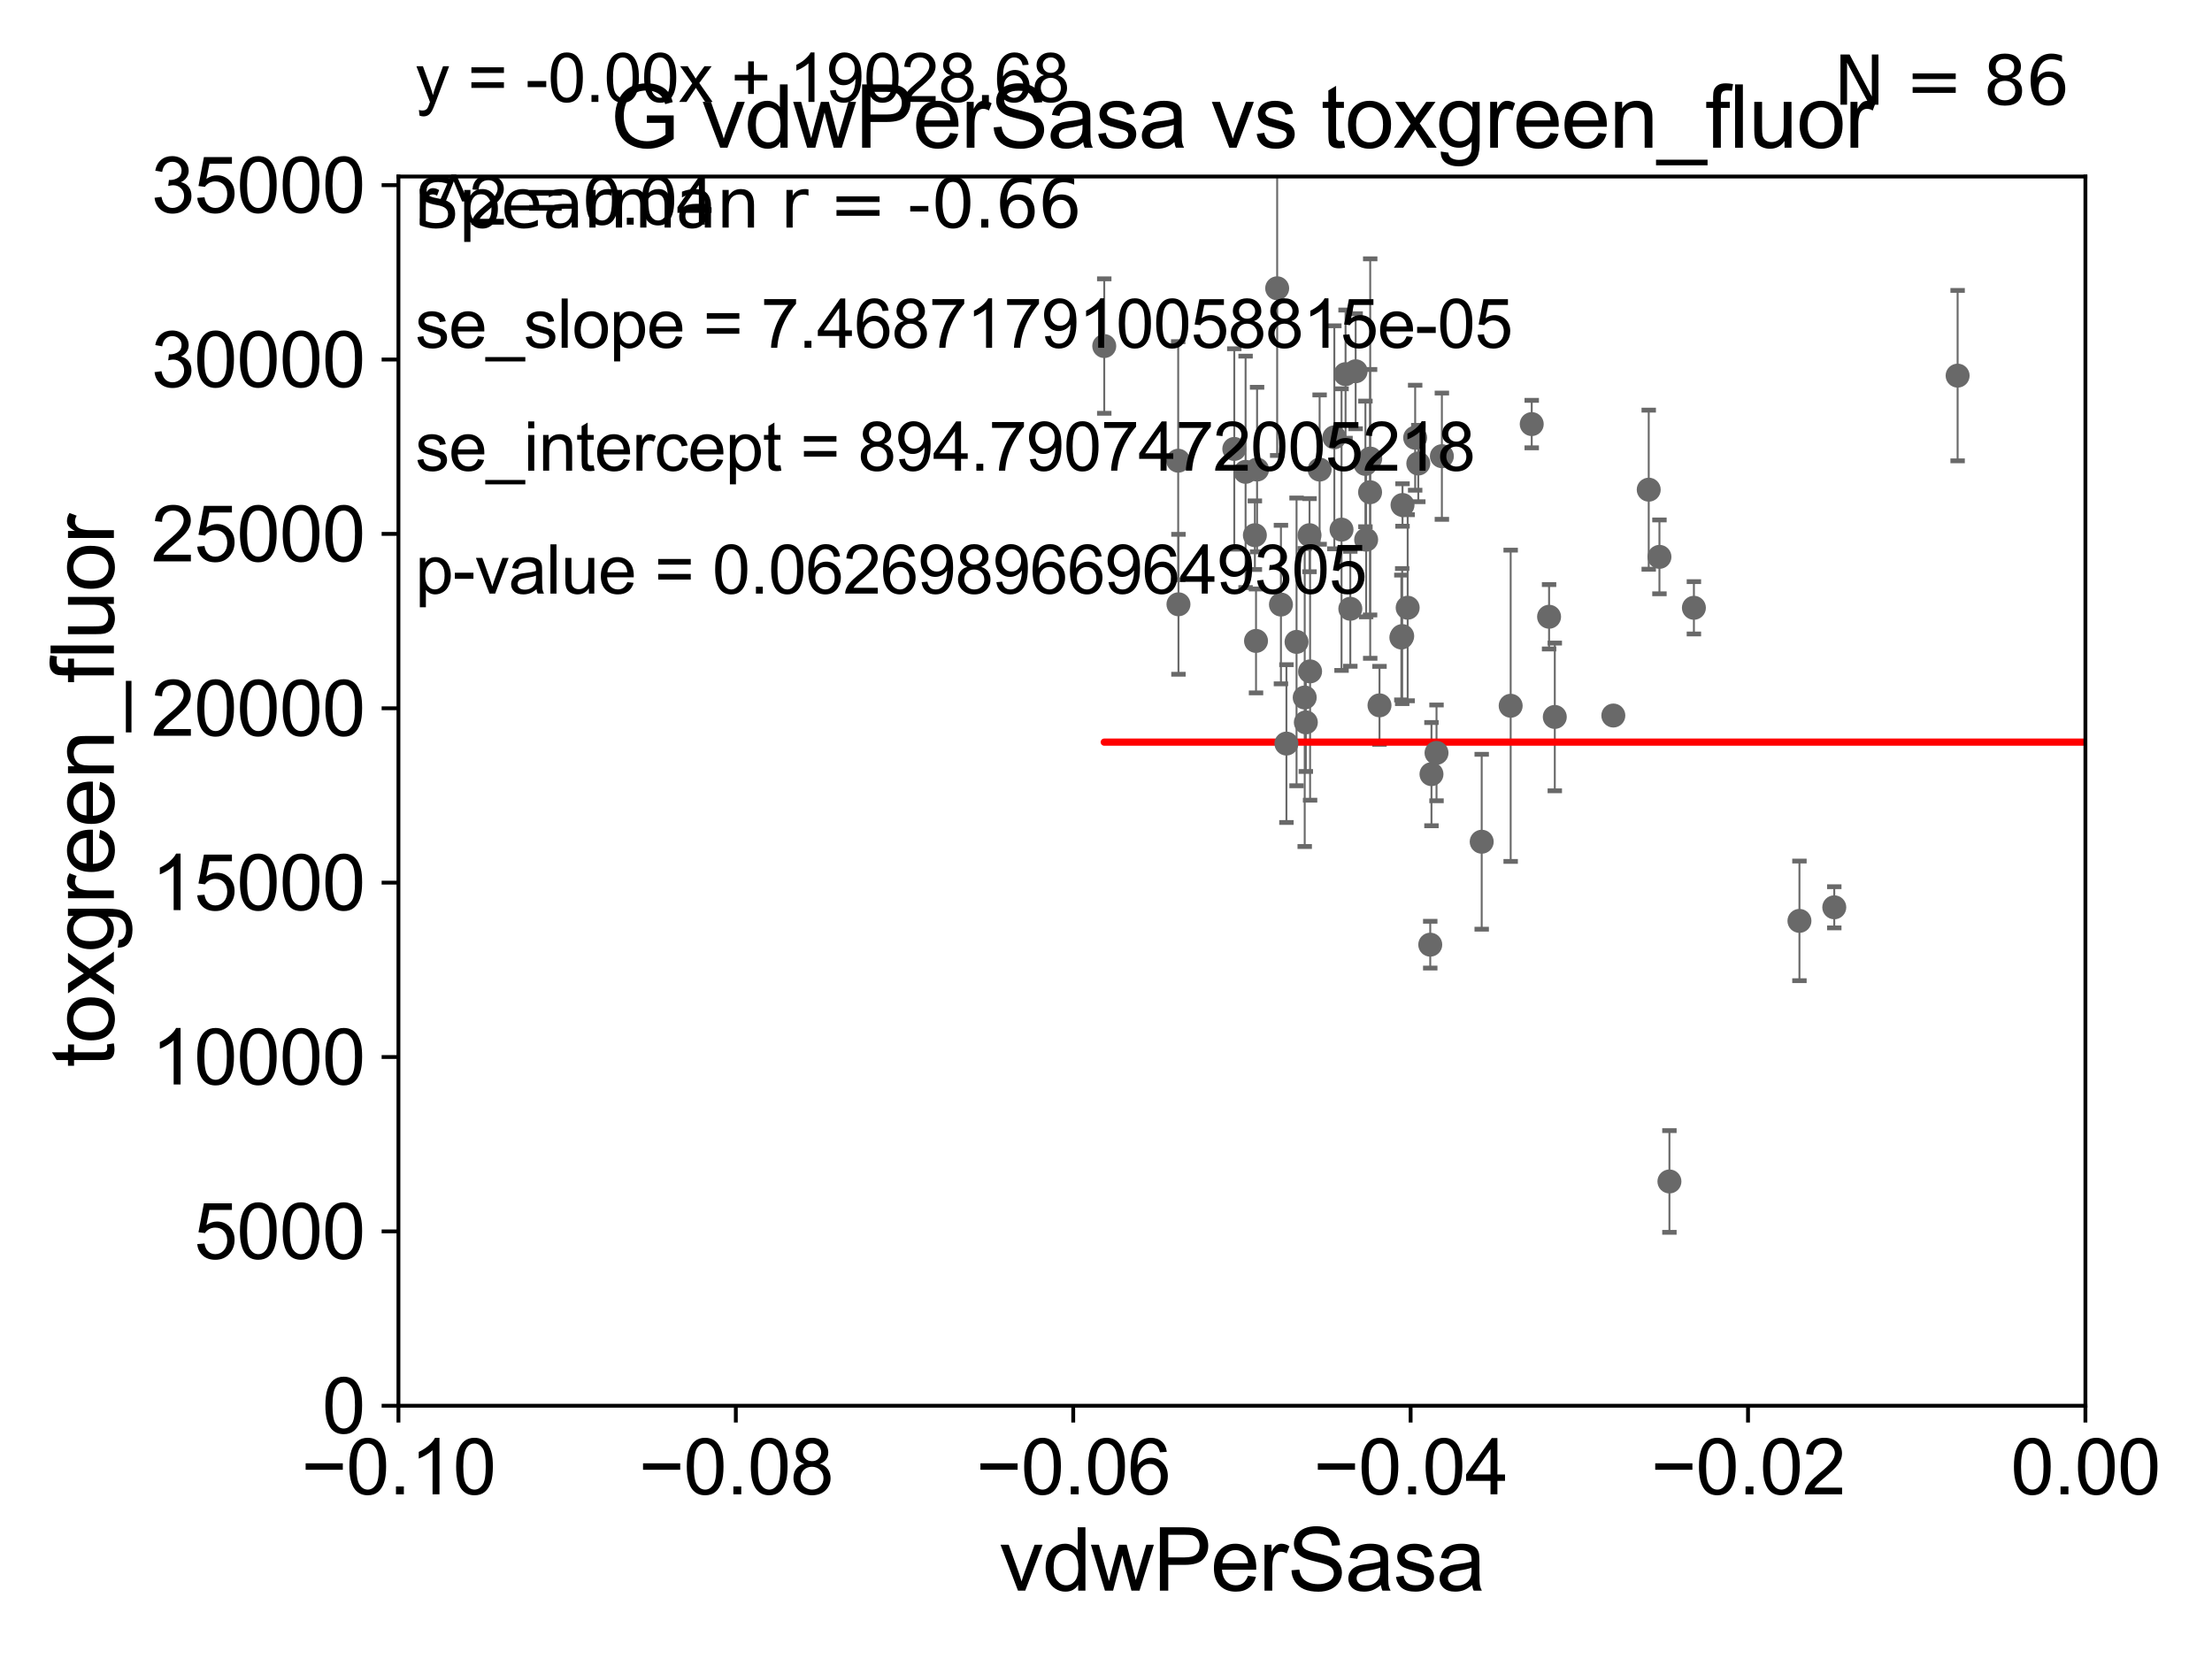 <?xml version="1.0" encoding="utf-8" standalone="no"?>
<!DOCTYPE svg PUBLIC "-//W3C//DTD SVG 1.1//EN"
  "http://www.w3.org/Graphics/SVG/1.1/DTD/svg11.dtd">
<svg xmlns:xlink="http://www.w3.org/1999/xlink" width="460.8pt" height="345.6pt" viewBox="0 0 460.8 345.6" xmlns="http://www.w3.org/2000/svg" version="1.1">
 <defs>
  <style type="text/css">*{stroke-linejoin: round; stroke-linecap: butt}</style>
 </defs>
 <g id="figure_1">
  <g id="patch_1">
   <path d="M 0 345.6 
L 460.8 345.6 
L 460.8 0 
L 0 0 
z
" style="fill: #ffffff"/>
  </g>
  <g id="axes_1">
   <g id="patch_2">
    <path d="M 83 292.84 
L 434.43 292.84 
L 434.43 36.775 
L 83 36.775 
z
" style="fill: #ffffff"/>
   </g>
   <g id="PathCollection_1">
    <defs>
     <path id="m7a71468cfe" d="M 0 1.118 
C 0.297 1.118 0.581 1 0.791 0.791 
C 1 0.581 1.118 0.297 1.118 0 
C 1.118 -0.297 1 -0.581 0.791 -0.791 
C 0.581 -1 0.297 -1.118 0 -1.118 
C -0.297 -1.118 -0.581 -1 -0.791 -0.791 
C -1 -0.581 -1.118 -0.297 -1.118 0 
C -1.118 0.297 -1 0.581 -0.791 0.791 
C -0.581 1 -0.297 1.118 0 1.118 
z
" style="stroke: #696969"/>
    </defs>
    <g clip-path="url(#pfe1a398ee1)">
     <use xlink:href="#m7a71468cfe" x="272.799" y="111.488" style="fill: #696969; stroke: #696969"/>
     <use xlink:href="#m7a71468cfe" x="798.76" y="237.384" style="fill: #696969; stroke: #696969"/>
     <use xlink:href="#m7a71468cfe" x="547.065" y="251.754" style="fill: #696969; stroke: #696969"/>
     <use xlink:href="#m7a71468cfe" x="584.205" y="171.111" style="fill: #696969; stroke: #696969"/>
     <use xlink:href="#m7a71468cfe" x="293.243" y="126.6" style="fill: #696969; stroke: #696969"/>
     <use xlink:href="#m7a71468cfe" x="295.459" y="96.559" style="fill: #696969; stroke: #696969"/>
     <use xlink:href="#m7a71468cfe" x="17702.977" y="158.912" style="fill: #696969; stroke: #696969"/>
     <use xlink:href="#m7a71468cfe" x="685.912" y="154.566" style="fill: #696969; stroke: #696969"/>
     <use xlink:href="#m7a71468cfe" x="314.7" y="147.023" style="fill: #696969; stroke: #696969"/>
     <use xlink:href="#m7a71468cfe" x="2432.681" y="233.98" style="fill: #696969; stroke: #696969"/>
     <use xlink:href="#m7a71468cfe" x="8713.361" y="168.611" style="fill: #696969; stroke: #696969"/>
     <use xlink:href="#m7a71468cfe" x="271.795" y="145.302" style="fill: #696969; stroke: #696969"/>
     <use xlink:href="#m7a71468cfe" x="308.665" y="175.35" style="fill: #696969; stroke: #696969"/>
     <use xlink:href="#m7a71468cfe" x="459.136" y="102.813" style="fill: #696969; stroke: #696969"/>
     <use xlink:href="#m7a71468cfe" x="285.441" y="95.527" style="fill: #696969; stroke: #696969"/>
     <use xlink:href="#m7a71468cfe" x="294.805" y="91.187" style="fill: #696969; stroke: #696969"/>
     <use xlink:href="#m7a71468cfe" x="261.652" y="133.517" style="fill: #696969; stroke: #696969"/>
     <use xlink:href="#m7a71468cfe" x="291.928" y="132.803" style="fill: #696969; stroke: #696969"/>
     <use xlink:href="#m7a71468cfe" x="612.089" y="258.602" style="fill: #696969; stroke: #696969"/>
     <use xlink:href="#m7a71468cfe" x="6038.574" y="248.073" style="fill: #696969; stroke: #696969"/>
     <use xlink:href="#m7a71468cfe" x="323.892" y="149.352" style="fill: #696969; stroke: #696969"/>
     <use xlink:href="#m7a71468cfe" x="2265.416" y="262.487" style="fill: #696969; stroke: #696969"/>
     <use xlink:href="#m7a71468cfe" x="33178.6" y="262.487" style="fill: #696969; stroke: #696969"/>
     <use xlink:href="#m7a71468cfe" x="33178.6" y="229.401" style="fill: #696969; stroke: #696969"/>
     <use xlink:href="#m7a71468cfe" x="834.466" y="229.401" style="fill: #696969; stroke: #696969"/>
     <use xlink:href="#m7a71468cfe" x="299.253" y="156.841" style="fill: #696969; stroke: #696969"/>
     <use xlink:href="#m7a71468cfe" x="1001.867" y="242.287" style="fill: #696969; stroke: #696969"/>
     <use xlink:href="#m7a71468cfe" x="33178.6" y="242.341" style="fill: #696969; stroke: #696969"/>
     <use xlink:href="#m7a71468cfe" x="33178.6" y="127.801" style="fill: #696969; stroke: #696969"/>
     <use xlink:href="#m7a71468cfe" x="352.871" y="126.613" style="fill: #696969; stroke: #696969"/>
     <use xlink:href="#m7a71468cfe" x="940.805" y="267.665" style="fill: #696969; stroke: #696969"/>
     <use xlink:href="#m7a71468cfe" x="536.375" y="138.677" style="fill: #696969; stroke: #696969"/>
     <use xlink:href="#m7a71468cfe" x="33178.6" y="141.251" style="fill: #696969; stroke: #696969"/>
     <use xlink:href="#m7a71468cfe" x="33178.6" y="190.508" style="fill: #696969; stroke: #696969"/>
     <use xlink:href="#m7a71468cfe" x="382.113" y="189.009" style="fill: #696969; stroke: #696969"/>
     <use xlink:href="#m7a71468cfe" x="7914.967" y="258.514" style="fill: #696969; stroke: #696969"/>
     <use xlink:href="#m7a71468cfe" x="627.229" y="265.558" style="fill: #696969; stroke: #696969"/>
     <use xlink:href="#m7a71468cfe" x="322.701" y="128.481" style="fill: #696969; stroke: #696969"/>
     <use xlink:href="#m7a71468cfe" x="5642.587" y="251.563" style="fill: #696969; stroke: #696969"/>
     <use xlink:href="#m7a71468cfe" x="343.461" y="102.009" style="fill: #696969; stroke: #696969"/>
     <use xlink:href="#m7a71468cfe" x="347.772" y="246.119" style="fill: #696969; stroke: #696969"/>
     <use xlink:href="#m7a71468cfe" x="9012.453" y="141.604" style="fill: #696969; stroke: #696969"/>
     <use xlink:href="#m7a71468cfe" x="33178.6" y="141.336" style="fill: #696969; stroke: #696969"/>
     <use xlink:href="#m7a71468cfe" x="33178.6" y="101.904" style="fill: #696969; stroke: #696969"/>
     <use xlink:href="#m7a71468cfe" x="319.086" y="88.345" style="fill: #696969; stroke: #696969"/>
     <use xlink:href="#m7a71468cfe" x="266.844" y="125.939" style="fill: #696969; stroke: #696969"/>
     <use xlink:href="#m7a71468cfe" x="285.413" y="102.541" style="fill: #696969; stroke: #696969"/>
     <use xlink:href="#m7a71468cfe" x="274.9" y="97.821" style="fill: #696969; stroke: #696969"/>
     <use xlink:href="#m7a71468cfe" x="284.594" y="112.428" style="fill: #696969; stroke: #696969"/>
     <use xlink:href="#m7a71468cfe" x="407.808" y="78.252" style="fill: #696969; stroke: #696969"/>
     <use xlink:href="#m7a71468cfe" x="261.872" y="97.813" style="fill: #696969; stroke: #696969"/>
     <use xlink:href="#m7a71468cfe" x="272.916" y="139.863" style="fill: #696969; stroke: #696969"/>
     <use xlink:href="#m7a71468cfe" x="1430.23" y="114.019" style="fill: #696969; stroke: #696969"/>
     <use xlink:href="#m7a71468cfe" x="279.467" y="110.328" style="fill: #696969; stroke: #696969"/>
     <use xlink:href="#m7a71468cfe" x="287.375" y="146.936" style="fill: #696969; stroke: #696969"/>
     <use xlink:href="#m7a71468cfe" x="230.036" y="72.091" style="fill: #696969; stroke: #696969"/>
     <use xlink:href="#m7a71468cfe" x="280.304" y="77.939" style="fill: #696969; stroke: #696969"/>
     <use xlink:href="#m7a71468cfe" x="281.296" y="126.822" style="fill: #696969; stroke: #696969"/>
     <use xlink:href="#m7a71468cfe" x="261.413" y="111.489" style="fill: #696969; stroke: #696969"/>
     <use xlink:href="#m7a71468cfe" x="257.126" y="93.526" style="fill: #696969; stroke: #696969"/>
     <use xlink:href="#m7a71468cfe" x="292.105" y="132.506" style="fill: #696969; stroke: #696969"/>
     <use xlink:href="#m7a71468cfe" x="259.479" y="98.294" style="fill: #696969; stroke: #696969"/>
     <use xlink:href="#m7a71468cfe" x="2329.858" y="134.903" style="fill: #696969; stroke: #696969"/>
     <use xlink:href="#m7a71468cfe" x="267.987" y="154.9" style="fill: #696969; stroke: #696969"/>
     <use xlink:href="#m7a71468cfe" x="33178.6" y="169.862" style="fill: #696969; stroke: #696969"/>
     <use xlink:href="#m7a71468cfe" x="33178.6" y="151.575" style="fill: #696969; stroke: #696969"/>
     <use xlink:href="#m7a71468cfe" x="270.095" y="133.718" style="fill: #696969; stroke: #696969"/>
     <use xlink:href="#m7a71468cfe" x="266.059" y="60.054" style="fill: #696969; stroke: #696969"/>
     <use xlink:href="#m7a71468cfe" x="298.202" y="161.27" style="fill: #696969; stroke: #696969"/>
     <use xlink:href="#m7a71468cfe" x="336.087" y="149.058" style="fill: #696969; stroke: #696969"/>
     <use xlink:href="#m7a71468cfe" x="300.369" y="95.033" style="fill: #696969; stroke: #696969"/>
     <use xlink:href="#m7a71468cfe" x="1905.871" y="123.73" style="fill: #696969; stroke: #696969"/>
     <use xlink:href="#m7a71468cfe" x="3204.58" y="100.959" style="fill: #696969; stroke: #696969"/>
     <use xlink:href="#m7a71468cfe" x="277.967" y="91.102" style="fill: #696969; stroke: #696969"/>
     <use xlink:href="#m7a71468cfe" x="297.947" y="196.793" style="fill: #696969; stroke: #696969"/>
     <use xlink:href="#m7a71468cfe" x="272.031" y="150.485" style="fill: #696969; stroke: #696969"/>
     <use xlink:href="#m7a71468cfe" x="484.907" y="121.968" style="fill: #696969; stroke: #696969"/>
     <use xlink:href="#m7a71468cfe" x="20599.286" y="146.662" style="fill: #696969; stroke: #696969"/>
     <use xlink:href="#m7a71468cfe" x="245.496" y="125.886" style="fill: #696969; stroke: #696969"/>
     <use xlink:href="#m7a71468cfe" x="292.171" y="105.2" style="fill: #696969; stroke: #696969"/>
     <use xlink:href="#m7a71468cfe" x="345.693" y="116.005" style="fill: #696969; stroke: #696969"/>
     <use xlink:href="#m7a71468cfe" x="245.44" y="95.974" style="fill: #696969; stroke: #696969"/>
     <use xlink:href="#m7a71468cfe" x="374.857" y="191.837" style="fill: #696969; stroke: #696969"/>
     <use xlink:href="#m7a71468cfe" x="886.098" y="147.034" style="fill: #696969; stroke: #696969"/>
     <use xlink:href="#m7a71468cfe" x="284.442" y="96.642" style="fill: #696969; stroke: #696969"/>
     <use xlink:href="#m7a71468cfe" x="33178.6" y="96.69" style="fill: #696969; stroke: #696969"/>
     <use xlink:href="#m7a71468cfe" x="33178.6" y="77.401" style="fill: #696969; stroke: #696969"/>
     <use xlink:href="#m7a71468cfe" x="282.407" y="77.339" style="fill: #696969; stroke: #696969"/>
     <use xlink:href="#m7a71468cfe" x="11100.716" y="239.207" style="fill: #696969; stroke: #696969"/>
    </g>
   </g>
   <g id="matplotlib.axis_1">
    <g id="xtick_1">
     <g id="line2d_1">
      <defs>
       <path id="mfc0bf8b187" d="M 0 0 
L 0 3.5 
" style="stroke: #000000; stroke-width: 0.8"/>
      </defs>
      <g>
       <use xlink:href="#mfc0bf8b187" x="83" y="292.84" style="stroke: #000000; stroke-width: 0.8"/>
      </g>
     </g>
     <g id="text_1">
      <!-- −0.10 -->
      <g transform="translate(62.759 311.293)scale(0.16 -0.16)">
       <defs>
        <path id="ArialMT-2212" d="M 3381 1997 
L 356 1997 
L 356 2522 
L 3381 2522 
L 3381 1997 
z
" transform="scale(0.016)"/>
        <path id="ArialMT-30" d="M 266 2259 
Q 266 3072 433 3567 
Q 600 4063 929 4331 
Q 1259 4600 1759 4600 
Q 2128 4600 2406 4451 
Q 2684 4303 2865 4023 
Q 3047 3744 3150 3342 
Q 3253 2941 3253 2259 
Q 3253 1453 3087 958 
Q 2922 463 2592 192 
Q 2263 -78 1759 -78 
Q 1097 -78 719 397 
Q 266 969 266 2259 
z
M 844 2259 
Q 844 1131 1108 757 
Q 1372 384 1759 384 
Q 2147 384 2411 759 
Q 2675 1134 2675 2259 
Q 2675 3391 2411 3762 
Q 2147 4134 1753 4134 
Q 1366 4134 1134 3806 
Q 844 3388 844 2259 
z
" transform="scale(0.016)"/>
        <path id="ArialMT-2e" d="M 581 0 
L 581 641 
L 1222 641 
L 1222 0 
L 581 0 
z
" transform="scale(0.016)"/>
        <path id="ArialMT-31" d="M 2384 0 
L 1822 0 
L 1822 3584 
Q 1619 3391 1289 3197 
Q 959 3003 697 2906 
L 697 3450 
Q 1169 3672 1522 3987 
Q 1875 4303 2022 4600 
L 2384 4600 
L 2384 0 
z
" transform="scale(0.016)"/>
       </defs>
       <use xlink:href="#ArialMT-2212"/>
       <use xlink:href="#ArialMT-30" x="58.398"/>
       <use xlink:href="#ArialMT-2e" x="114.014"/>
       <use xlink:href="#ArialMT-31" x="141.797"/>
       <use xlink:href="#ArialMT-30" x="197.412"/>
      </g>
     </g>
    </g>
    <g id="xtick_2">
     <g id="line2d_2">
      <g>
       <use xlink:href="#mfc0bf8b187" x="153.286" y="292.84" style="stroke: #000000; stroke-width: 0.8"/>
      </g>
     </g>
     <g id="text_2">
      <!-- −0.08 -->
      <g transform="translate(133.045 311.293)scale(0.16 -0.16)">
       <defs>
        <path id="ArialMT-38" d="M 1131 2484 
Q 781 2613 612 2850 
Q 444 3088 444 3419 
Q 444 3919 803 4259 
Q 1163 4600 1759 4600 
Q 2359 4600 2725 4251 
Q 3091 3903 3091 3403 
Q 3091 3084 2923 2848 
Q 2756 2613 2416 2484 
Q 2838 2347 3058 2040 
Q 3278 1734 3278 1309 
Q 3278 722 2862 322 
Q 2447 -78 1769 -78 
Q 1091 -78 675 323 
Q 259 725 259 1325 
Q 259 1772 486 2073 
Q 713 2375 1131 2484 
z
M 1019 3438 
Q 1019 3113 1228 2906 
Q 1438 2700 1772 2700 
Q 2097 2700 2305 2904 
Q 2513 3109 2513 3406 
Q 2513 3716 2298 3927 
Q 2084 4138 1766 4138 
Q 1444 4138 1231 3931 
Q 1019 3725 1019 3438 
z
M 838 1322 
Q 838 1081 952 856 
Q 1066 631 1291 507 
Q 1516 384 1775 384 
Q 2178 384 2440 643 
Q 2703 903 2703 1303 
Q 2703 1709 2433 1975 
Q 2163 2241 1756 2241 
Q 1359 2241 1098 1978 
Q 838 1716 838 1322 
z
" transform="scale(0.016)"/>
       </defs>
       <use xlink:href="#ArialMT-2212"/>
       <use xlink:href="#ArialMT-30" x="58.398"/>
       <use xlink:href="#ArialMT-2e" x="114.014"/>
       <use xlink:href="#ArialMT-30" x="141.797"/>
       <use xlink:href="#ArialMT-38" x="197.412"/>
      </g>
     </g>
    </g>
    <g id="xtick_3">
     <g id="line2d_3">
      <g>
       <use xlink:href="#mfc0bf8b187" x="223.572" y="292.84" style="stroke: #000000; stroke-width: 0.8"/>
      </g>
     </g>
     <g id="text_3">
      <!-- −0.06 -->
      <g transform="translate(203.331 311.293)scale(0.16 -0.16)">
       <defs>
        <path id="ArialMT-36" d="M 3184 3459 
L 2625 3416 
Q 2550 3747 2413 3897 
Q 2184 4138 1850 4138 
Q 1581 4138 1378 3988 
Q 1113 3794 959 3422 
Q 806 3050 800 2363 
Q 1003 2672 1297 2822 
Q 1591 2972 1913 2972 
Q 2475 2972 2870 2558 
Q 3266 2144 3266 1488 
Q 3266 1056 3080 686 
Q 2894 316 2569 119 
Q 2244 -78 1831 -78 
Q 1128 -78 684 439 
Q 241 956 241 2144 
Q 241 3472 731 4075 
Q 1159 4600 1884 4600 
Q 2425 4600 2770 4297 
Q 3116 3994 3184 3459 
z
M 888 1484 
Q 888 1194 1011 928 
Q 1134 663 1356 523 
Q 1578 384 1822 384 
Q 2178 384 2434 671 
Q 2691 959 2691 1453 
Q 2691 1928 2437 2201 
Q 2184 2475 1800 2475 
Q 1419 2475 1153 2201 
Q 888 1928 888 1484 
z
" transform="scale(0.016)"/>
       </defs>
       <use xlink:href="#ArialMT-2212"/>
       <use xlink:href="#ArialMT-30" x="58.398"/>
       <use xlink:href="#ArialMT-2e" x="114.014"/>
       <use xlink:href="#ArialMT-30" x="141.797"/>
       <use xlink:href="#ArialMT-36" x="197.412"/>
      </g>
     </g>
    </g>
    <g id="xtick_4">
     <g id="line2d_4">
      <g>
       <use xlink:href="#mfc0bf8b187" x="293.858" y="292.84" style="stroke: #000000; stroke-width: 0.8"/>
      </g>
     </g>
     <g id="text_4">
      <!-- −0.04 -->
      <g transform="translate(273.617 311.293)scale(0.16 -0.16)">
       <defs>
        <path id="ArialMT-34" d="M 2069 0 
L 2069 1097 
L 81 1097 
L 81 1613 
L 2172 4581 
L 2631 4581 
L 2631 1613 
L 3250 1613 
L 3250 1097 
L 2631 1097 
L 2631 0 
L 2069 0 
z
M 2069 1613 
L 2069 3678 
L 634 1613 
L 2069 1613 
z
" transform="scale(0.016)"/>
       </defs>
       <use xlink:href="#ArialMT-2212"/>
       <use xlink:href="#ArialMT-30" x="58.398"/>
       <use xlink:href="#ArialMT-2e" x="114.014"/>
       <use xlink:href="#ArialMT-30" x="141.797"/>
       <use xlink:href="#ArialMT-34" x="197.412"/>
      </g>
     </g>
    </g>
    <g id="xtick_5">
     <g id="line2d_5">
      <g>
       <use xlink:href="#mfc0bf8b187" x="364.144" y="292.84" style="stroke: #000000; stroke-width: 0.8"/>
      </g>
     </g>
     <g id="text_5">
      <!-- −0.02 -->
      <g transform="translate(343.903 311.293)scale(0.16 -0.16)">
       <defs>
        <path id="ArialMT-32" d="M 3222 541 
L 3222 0 
L 194 0 
Q 188 203 259 391 
Q 375 700 629 1000 
Q 884 1300 1366 1694 
Q 2113 2306 2375 2664 
Q 2638 3022 2638 3341 
Q 2638 3675 2398 3904 
Q 2159 4134 1775 4134 
Q 1369 4134 1125 3890 
Q 881 3647 878 3216 
L 300 3275 
Q 359 3922 746 4261 
Q 1134 4600 1788 4600 
Q 2447 4600 2831 4234 
Q 3216 3869 3216 3328 
Q 3216 3053 3103 2787 
Q 2991 2522 2730 2228 
Q 2469 1934 1863 1422 
Q 1356 997 1212 845 
Q 1069 694 975 541 
L 3222 541 
z
" transform="scale(0.016)"/>
       </defs>
       <use xlink:href="#ArialMT-2212"/>
       <use xlink:href="#ArialMT-30" x="58.398"/>
       <use xlink:href="#ArialMT-2e" x="114.014"/>
       <use xlink:href="#ArialMT-30" x="141.797"/>
       <use xlink:href="#ArialMT-32" x="197.412"/>
      </g>
     </g>
    </g>
    <g id="xtick_6">
     <g id="line2d_6">
      <g>
       <use xlink:href="#mfc0bf8b187" x="434.43" y="292.84" style="stroke: #000000; stroke-width: 0.8"/>
      </g>
     </g>
     <g id="text_6">
      <!-- 0.00 -->
      <g transform="translate(418.861 311.293)scale(0.16 -0.16)">
       <use xlink:href="#ArialMT-30"/>
       <use xlink:href="#ArialMT-2e" x="55.615"/>
       <use xlink:href="#ArialMT-30" x="83.398"/>
       <use xlink:href="#ArialMT-30" x="139.014"/>
      </g>
     </g>
    </g>
    <g id="text_7">
     <!-- vdwPerSasa -->
     <g transform="translate(208.193 331.357)scale(0.18 -0.18)">
      <defs>
       <path id="ArialMT-76" d="M 1344 0 
L 81 3319 
L 675 3319 
L 1388 1331 
Q 1503 1009 1600 663 
Q 1675 925 1809 1294 
L 2547 3319 
L 3125 3319 
L 1869 0 
L 1344 0 
z
" transform="scale(0.016)"/>
       <path id="ArialMT-64" d="M 2575 0 
L 2575 419 
Q 2259 -75 1647 -75 
Q 1250 -75 917 144 
Q 584 363 401 755 
Q 219 1147 219 1656 
Q 219 2153 384 2558 
Q 550 2963 881 3178 
Q 1213 3394 1622 3394 
Q 1922 3394 2156 3267 
Q 2391 3141 2538 2938 
L 2538 4581 
L 3097 4581 
L 3097 0 
L 2575 0 
z
M 797 1656 
Q 797 1019 1065 703 
Q 1334 388 1700 388 
Q 2069 388 2326 689 
Q 2584 991 2584 1609 
Q 2584 2291 2321 2609 
Q 2059 2928 1675 2928 
Q 1300 2928 1048 2622 
Q 797 2316 797 1656 
z
" transform="scale(0.016)"/>
       <path id="ArialMT-77" d="M 1034 0 
L 19 3319 
L 600 3319 
L 1128 1403 
L 1325 691 
Q 1338 744 1497 1375 
L 2025 3319 
L 2603 3319 
L 3100 1394 
L 3266 759 
L 3456 1400 
L 4025 3319 
L 4572 3319 
L 3534 0 
L 2950 0 
L 2422 1988 
L 2294 2553 
L 1622 0 
L 1034 0 
z
" transform="scale(0.016)"/>
       <path id="ArialMT-50" d="M 494 0 
L 494 4581 
L 2222 4581 
Q 2678 4581 2919 4538 
Q 3256 4481 3484 4323 
Q 3713 4166 3852 3881 
Q 3991 3597 3991 3256 
Q 3991 2672 3619 2267 
Q 3247 1863 2275 1863 
L 1100 1863 
L 1100 0 
L 494 0 
z
M 1100 2403 
L 2284 2403 
Q 2872 2403 3119 2622 
Q 3366 2841 3366 3238 
Q 3366 3525 3220 3729 
Q 3075 3934 2838 4000 
Q 2684 4041 2272 4041 
L 1100 4041 
L 1100 2403 
z
" transform="scale(0.016)"/>
       <path id="ArialMT-65" d="M 2694 1069 
L 3275 997 
Q 3138 488 2766 206 
Q 2394 -75 1816 -75 
Q 1088 -75 661 373 
Q 234 822 234 1631 
Q 234 2469 665 2931 
Q 1097 3394 1784 3394 
Q 2450 3394 2872 2941 
Q 3294 2488 3294 1666 
Q 3294 1616 3291 1516 
L 816 1516 
Q 847 969 1125 678 
Q 1403 388 1819 388 
Q 2128 388 2347 550 
Q 2566 713 2694 1069 
z
M 847 1978 
L 2700 1978 
Q 2663 2397 2488 2606 
Q 2219 2931 1791 2931 
Q 1403 2931 1139 2672 
Q 875 2413 847 1978 
z
" transform="scale(0.016)"/>
       <path id="ArialMT-72" d="M 416 0 
L 416 3319 
L 922 3319 
L 922 2816 
Q 1116 3169 1280 3281 
Q 1444 3394 1641 3394 
Q 1925 3394 2219 3213 
L 2025 2691 
Q 1819 2813 1613 2813 
Q 1428 2813 1281 2702 
Q 1134 2591 1072 2394 
Q 978 2094 978 1738 
L 978 0 
L 416 0 
z
" transform="scale(0.016)"/>
       <path id="ArialMT-53" d="M 288 1472 
L 859 1522 
Q 900 1178 1048 958 
Q 1197 738 1509 602 
Q 1822 466 2213 466 
Q 2559 466 2825 569 
Q 3091 672 3220 851 
Q 3350 1031 3350 1244 
Q 3350 1459 3225 1620 
Q 3100 1781 2813 1891 
Q 2628 1963 1997 2114 
Q 1366 2266 1113 2400 
Q 784 2572 623 2826 
Q 463 3081 463 3397 
Q 463 3744 659 4045 
Q 856 4347 1234 4503 
Q 1613 4659 2075 4659 
Q 2584 4659 2973 4495 
Q 3363 4331 3572 4012 
Q 3781 3694 3797 3291 
L 3216 3247 
Q 3169 3681 2898 3903 
Q 2628 4125 2100 4125 
Q 1550 4125 1298 3923 
Q 1047 3722 1047 3438 
Q 1047 3191 1225 3031 
Q 1400 2872 2139 2705 
Q 2878 2538 3153 2413 
Q 3553 2228 3743 1945 
Q 3934 1663 3934 1294 
Q 3934 928 3725 604 
Q 3516 281 3123 101 
Q 2731 -78 2241 -78 
Q 1619 -78 1198 103 
Q 778 284 539 648 
Q 300 1013 288 1472 
z
" transform="scale(0.016)"/>
       <path id="ArialMT-61" d="M 2588 409 
Q 2275 144 1986 34 
Q 1697 -75 1366 -75 
Q 819 -75 525 192 
Q 231 459 231 875 
Q 231 1119 342 1320 
Q 453 1522 633 1644 
Q 813 1766 1038 1828 
Q 1203 1872 1538 1913 
Q 2219 1994 2541 2106 
Q 2544 2222 2544 2253 
Q 2544 2597 2384 2738 
Q 2169 2928 1744 2928 
Q 1347 2928 1158 2789 
Q 969 2650 878 2297 
L 328 2372 
Q 403 2725 575 2942 
Q 747 3159 1072 3276 
Q 1397 3394 1825 3394 
Q 2250 3394 2515 3294 
Q 2781 3194 2906 3042 
Q 3031 2891 3081 2659 
Q 3109 2516 3109 2141 
L 3109 1391 
Q 3109 606 3145 398 
Q 3181 191 3288 0 
L 2700 0 
Q 2613 175 2588 409 
z
M 2541 1666 
Q 2234 1541 1622 1453 
Q 1275 1403 1131 1340 
Q 988 1278 909 1158 
Q 831 1038 831 891 
Q 831 666 1001 516 
Q 1172 366 1500 366 
Q 1825 366 2078 508 
Q 2331 650 2450 897 
Q 2541 1088 2541 1459 
L 2541 1666 
z
" transform="scale(0.016)"/>
       <path id="ArialMT-73" d="M 197 991 
L 753 1078 
Q 800 744 1014 566 
Q 1228 388 1613 388 
Q 2000 388 2187 545 
Q 2375 703 2375 916 
Q 2375 1106 2209 1216 
Q 2094 1291 1634 1406 
Q 1016 1563 777 1677 
Q 538 1791 414 1992 
Q 291 2194 291 2438 
Q 291 2659 392 2848 
Q 494 3038 669 3163 
Q 800 3259 1026 3326 
Q 1253 3394 1513 3394 
Q 1903 3394 2198 3281 
Q 2494 3169 2634 2976 
Q 2775 2784 2828 2463 
L 2278 2388 
Q 2241 2644 2061 2787 
Q 1881 2931 1553 2931 
Q 1166 2931 1000 2803 
Q 834 2675 834 2503 
Q 834 2394 903 2306 
Q 972 2216 1119 2156 
Q 1203 2125 1616 2013 
Q 2213 1853 2448 1751 
Q 2684 1650 2818 1456 
Q 2953 1263 2953 975 
Q 2953 694 2789 445 
Q 2625 197 2315 61 
Q 2006 -75 1616 -75 
Q 969 -75 630 194 
Q 291 463 197 991 
z
" transform="scale(0.016)"/>
      </defs>
      <use xlink:href="#ArialMT-76"/>
      <use xlink:href="#ArialMT-64" x="50"/>
      <use xlink:href="#ArialMT-77" x="105.615"/>
      <use xlink:href="#ArialMT-50" x="177.832"/>
      <use xlink:href="#ArialMT-65" x="244.531"/>
      <use xlink:href="#ArialMT-72" x="300.146"/>
      <use xlink:href="#ArialMT-53" x="333.447"/>
      <use xlink:href="#ArialMT-61" x="400.146"/>
      <use xlink:href="#ArialMT-73" x="455.762"/>
      <use xlink:href="#ArialMT-61" x="505.762"/>
     </g>
    </g>
   </g>
   <g id="matplotlib.axis_2">
    <g id="ytick_1">
     <g id="line2d_7">
      <defs>
       <path id="m7bc742f4d8" d="M 0 0 
L -3.5 0 
" style="stroke: #000000; stroke-width: 0.8"/>
      </defs>
      <g>
       <use xlink:href="#m7bc742f4d8" x="83" y="292.84" style="stroke: #000000; stroke-width: 0.8"/>
      </g>
     </g>
     <g id="text_8">
      <!-- 0 -->
      <g transform="translate(67.103 298.566)scale(0.16 -0.16)">
       <use xlink:href="#ArialMT-30"/>
      </g>
     </g>
    </g>
    <g id="ytick_2">
     <g id="line2d_8">
      <g>
       <use xlink:href="#m7bc742f4d8" x="83" y="256.516" style="stroke: #000000; stroke-width: 0.8"/>
      </g>
     </g>
     <g id="text_9">
      <!-- 5000 -->
      <g transform="translate(40.41 262.242)scale(0.16 -0.16)">
       <defs>
        <path id="ArialMT-35" d="M 266 1200 
L 856 1250 
Q 922 819 1161 601 
Q 1400 384 1738 384 
Q 2144 384 2425 690 
Q 2706 997 2706 1503 
Q 2706 1984 2436 2262 
Q 2166 2541 1728 2541 
Q 1456 2541 1237 2417 
Q 1019 2294 894 2097 
L 366 2166 
L 809 4519 
L 3088 4519 
L 3088 3981 
L 1259 3981 
L 1013 2750 
Q 1425 3038 1878 3038 
Q 2478 3038 2890 2622 
Q 3303 2206 3303 1553 
Q 3303 931 2941 478 
Q 2500 -78 1738 -78 
Q 1113 -78 717 272 
Q 322 622 266 1200 
z
" transform="scale(0.016)"/>
       </defs>
       <use xlink:href="#ArialMT-35"/>
       <use xlink:href="#ArialMT-30" x="55.615"/>
       <use xlink:href="#ArialMT-30" x="111.23"/>
       <use xlink:href="#ArialMT-30" x="166.846"/>
      </g>
     </g>
    </g>
    <g id="ytick_3">
     <g id="line2d_9">
      <g>
       <use xlink:href="#m7bc742f4d8" x="83" y="220.192" style="stroke: #000000; stroke-width: 0.8"/>
      </g>
     </g>
     <g id="text_10">
      <!-- 10000 -->
      <g transform="translate(31.512 225.918)scale(0.16 -0.16)">
       <use xlink:href="#ArialMT-31"/>
       <use xlink:href="#ArialMT-30" x="55.615"/>
       <use xlink:href="#ArialMT-30" x="111.23"/>
       <use xlink:href="#ArialMT-30" x="166.846"/>
       <use xlink:href="#ArialMT-30" x="222.461"/>
      </g>
     </g>
    </g>
    <g id="ytick_4">
     <g id="line2d_10">
      <g>
       <use xlink:href="#m7bc742f4d8" x="83" y="183.867" style="stroke: #000000; stroke-width: 0.8"/>
      </g>
     </g>
     <g id="text_11">
      <!-- 15000 -->
      <g transform="translate(31.512 189.594)scale(0.16 -0.16)">
       <use xlink:href="#ArialMT-31"/>
       <use xlink:href="#ArialMT-35" x="55.615"/>
       <use xlink:href="#ArialMT-30" x="111.23"/>
       <use xlink:href="#ArialMT-30" x="166.846"/>
       <use xlink:href="#ArialMT-30" x="222.461"/>
      </g>
     </g>
    </g>
    <g id="ytick_5">
     <g id="line2d_11">
      <g>
       <use xlink:href="#m7bc742f4d8" x="83" y="147.543" style="stroke: #000000; stroke-width: 0.8"/>
      </g>
     </g>
     <g id="text_12">
      <!-- 20000 -->
      <g transform="translate(31.512 153.27)scale(0.16 -0.16)">
       <use xlink:href="#ArialMT-32"/>
       <use xlink:href="#ArialMT-30" x="55.615"/>
       <use xlink:href="#ArialMT-30" x="111.23"/>
       <use xlink:href="#ArialMT-30" x="166.846"/>
       <use xlink:href="#ArialMT-30" x="222.461"/>
      </g>
     </g>
    </g>
    <g id="ytick_6">
     <g id="line2d_12">
      <g>
       <use xlink:href="#m7bc742f4d8" x="83" y="111.219" style="stroke: #000000; stroke-width: 0.8"/>
      </g>
     </g>
     <g id="text_13">
      <!-- 25000 -->
      <g transform="translate(31.512 116.945)scale(0.16 -0.16)">
       <use xlink:href="#ArialMT-32"/>
       <use xlink:href="#ArialMT-35" x="55.615"/>
       <use xlink:href="#ArialMT-30" x="111.23"/>
       <use xlink:href="#ArialMT-30" x="166.846"/>
       <use xlink:href="#ArialMT-30" x="222.461"/>
      </g>
     </g>
    </g>
    <g id="ytick_7">
     <g id="line2d_13">
      <g>
       <use xlink:href="#m7bc742f4d8" x="83" y="74.895" style="stroke: #000000; stroke-width: 0.8"/>
      </g>
     </g>
     <g id="text_14">
      <!-- 30000 -->
      <g transform="translate(31.512 80.621)scale(0.16 -0.16)">
       <defs>
        <path id="ArialMT-33" d="M 269 1209 
L 831 1284 
Q 928 806 1161 595 
Q 1394 384 1728 384 
Q 2125 384 2398 659 
Q 2672 934 2672 1341 
Q 2672 1728 2419 1979 
Q 2166 2231 1775 2231 
Q 1616 2231 1378 2169 
L 1441 2663 
Q 1497 2656 1531 2656 
Q 1891 2656 2178 2843 
Q 2466 3031 2466 3422 
Q 2466 3731 2256 3934 
Q 2047 4138 1716 4138 
Q 1388 4138 1169 3931 
Q 950 3725 888 3313 
L 325 3413 
Q 428 3978 793 4289 
Q 1159 4600 1703 4600 
Q 2078 4600 2393 4439 
Q 2709 4278 2876 4000 
Q 3044 3722 3044 3409 
Q 3044 3113 2884 2869 
Q 2725 2625 2413 2481 
Q 2819 2388 3044 2092 
Q 3269 1797 3269 1353 
Q 3269 753 2831 336 
Q 2394 -81 1725 -81 
Q 1122 -81 723 278 
Q 325 638 269 1209 
z
" transform="scale(0.016)"/>
       </defs>
       <use xlink:href="#ArialMT-33"/>
       <use xlink:href="#ArialMT-30" x="55.615"/>
       <use xlink:href="#ArialMT-30" x="111.23"/>
       <use xlink:href="#ArialMT-30" x="166.846"/>
       <use xlink:href="#ArialMT-30" x="222.461"/>
      </g>
     </g>
    </g>
    <g id="ytick_8">
     <g id="line2d_14">
      <g>
       <use xlink:href="#m7bc742f4d8" x="83" y="38.571" style="stroke: #000000; stroke-width: 0.8"/>
      </g>
     </g>
     <g id="text_15">
      <!-- 35000 -->
      <g transform="translate(31.512 44.297)scale(0.16 -0.16)">
       <use xlink:href="#ArialMT-33"/>
       <use xlink:href="#ArialMT-35" x="55.615"/>
       <use xlink:href="#ArialMT-30" x="111.23"/>
       <use xlink:href="#ArialMT-30" x="166.846"/>
       <use xlink:href="#ArialMT-30" x="222.461"/>
      </g>
     </g>
    </g>
    <g id="text_16">
     <!-- toxgreen_fluor -->
     <g transform="translate(23.724 222.34)rotate(-90)scale(0.18 -0.18)">
      <defs>
       <path id="ArialMT-74" d="M 1650 503 
L 1731 6 
Q 1494 -44 1306 -44 
Q 1000 -44 831 53 
Q 663 150 594 308 
Q 525 466 525 972 
L 525 2881 
L 113 2881 
L 113 3319 
L 525 3319 
L 525 4141 
L 1084 4478 
L 1084 3319 
L 1650 3319 
L 1650 2881 
L 1084 2881 
L 1084 941 
Q 1084 700 1114 631 
Q 1144 563 1211 522 
Q 1278 481 1403 481 
Q 1497 481 1650 503 
z
" transform="scale(0.016)"/>
       <path id="ArialMT-6f" d="M 213 1659 
Q 213 2581 725 3025 
Q 1153 3394 1769 3394 
Q 2453 3394 2887 2945 
Q 3322 2497 3322 1706 
Q 3322 1066 3130 698 
Q 2938 331 2570 128 
Q 2203 -75 1769 -75 
Q 1072 -75 642 372 
Q 213 819 213 1659 
z
M 791 1659 
Q 791 1022 1069 705 
Q 1347 388 1769 388 
Q 2188 388 2466 706 
Q 2744 1025 2744 1678 
Q 2744 2294 2464 2611 
Q 2184 2928 1769 2928 
Q 1347 2928 1069 2612 
Q 791 2297 791 1659 
z
" transform="scale(0.016)"/>
       <path id="ArialMT-78" d="M 47 0 
L 1259 1725 
L 138 3319 
L 841 3319 
L 1350 2541 
Q 1494 2319 1581 2169 
Q 1719 2375 1834 2534 
L 2394 3319 
L 3066 3319 
L 1919 1756 
L 3153 0 
L 2463 0 
L 1781 1031 
L 1600 1309 
L 728 0 
L 47 0 
z
" transform="scale(0.016)"/>
       <path id="ArialMT-67" d="M 319 -275 
L 866 -356 
Q 900 -609 1056 -725 
Q 1266 -881 1628 -881 
Q 2019 -881 2231 -725 
Q 2444 -569 2519 -288 
Q 2563 -116 2559 434 
Q 2191 0 1641 0 
Q 956 0 581 494 
Q 206 988 206 1678 
Q 206 2153 378 2554 
Q 550 2956 876 3175 
Q 1203 3394 1644 3394 
Q 2231 3394 2613 2919 
L 2613 3319 
L 3131 3319 
L 3131 450 
Q 3131 -325 2973 -648 
Q 2816 -972 2473 -1159 
Q 2131 -1347 1631 -1347 
Q 1038 -1347 672 -1080 
Q 306 -813 319 -275 
z
M 784 1719 
Q 784 1066 1043 766 
Q 1303 466 1694 466 
Q 2081 466 2343 764 
Q 2606 1063 2606 1700 
Q 2606 2309 2336 2618 
Q 2066 2928 1684 2928 
Q 1309 2928 1046 2623 
Q 784 2319 784 1719 
z
" transform="scale(0.016)"/>
       <path id="ArialMT-6e" d="M 422 0 
L 422 3319 
L 928 3319 
L 928 2847 
Q 1294 3394 1984 3394 
Q 2284 3394 2536 3286 
Q 2788 3178 2913 3003 
Q 3038 2828 3088 2588 
Q 3119 2431 3119 2041 
L 3119 0 
L 2556 0 
L 2556 2019 
Q 2556 2363 2490 2533 
Q 2425 2703 2258 2804 
Q 2091 2906 1866 2906 
Q 1506 2906 1245 2678 
Q 984 2450 984 1813 
L 984 0 
L 422 0 
z
" transform="scale(0.016)"/>
       <path id="ArialMT-5f" d="M -97 -1272 
L -97 -866 
L 3631 -866 
L 3631 -1272 
L -97 -1272 
z
" transform="scale(0.016)"/>
       <path id="ArialMT-66" d="M 556 0 
L 556 2881 
L 59 2881 
L 59 3319 
L 556 3319 
L 556 3672 
Q 556 4006 616 4169 
Q 697 4388 901 4523 
Q 1106 4659 1475 4659 
Q 1713 4659 2000 4603 
L 1916 4113 
Q 1741 4144 1584 4144 
Q 1328 4144 1222 4034 
Q 1116 3925 1116 3625 
L 1116 3319 
L 1763 3319 
L 1763 2881 
L 1116 2881 
L 1116 0 
L 556 0 
z
" transform="scale(0.016)"/>
       <path id="ArialMT-6c" d="M 409 0 
L 409 4581 
L 972 4581 
L 972 0 
L 409 0 
z
" transform="scale(0.016)"/>
       <path id="ArialMT-75" d="M 2597 0 
L 2597 488 
Q 2209 -75 1544 -75 
Q 1250 -75 995 37 
Q 741 150 617 320 
Q 494 491 444 738 
Q 409 903 409 1263 
L 409 3319 
L 972 3319 
L 972 1478 
Q 972 1038 1006 884 
Q 1059 663 1231 536 
Q 1403 409 1656 409 
Q 1909 409 2131 539 
Q 2353 669 2445 892 
Q 2538 1116 2538 1541 
L 2538 3319 
L 3100 3319 
L 3100 0 
L 2597 0 
z
" transform="scale(0.016)"/>
      </defs>
      <use xlink:href="#ArialMT-74"/>
      <use xlink:href="#ArialMT-6f" x="27.783"/>
      <use xlink:href="#ArialMT-78" x="83.398"/>
      <use xlink:href="#ArialMT-67" x="133.398"/>
      <use xlink:href="#ArialMT-72" x="189.014"/>
      <use xlink:href="#ArialMT-65" x="222.314"/>
      <use xlink:href="#ArialMT-65" x="277.93"/>
      <use xlink:href="#ArialMT-6e" x="333.545"/>
      <use xlink:href="#ArialMT-5f" x="389.16"/>
      <use xlink:href="#ArialMT-66" x="444.775"/>
      <use xlink:href="#ArialMT-6c" x="472.559"/>
      <use xlink:href="#ArialMT-75" x="494.775"/>
      <use xlink:href="#ArialMT-6f" x="550.391"/>
      <use xlink:href="#ArialMT-72" x="606.006"/>
     </g>
    </g>
   </g>
   <g id="LineCollection_1">
    <path d="M 272.799 119.104 
L 272.799 103.872 
" clip-path="url(#pfe1a398ee1)" style="fill: none; stroke: #696969; stroke-width: 0.4"/>
    <path clip-path="url(#pfe1a398ee1)" style="fill: none; stroke: #696969; stroke-width: 0.4"/>
    <path clip-path="url(#pfe1a398ee1)" style="fill: none; stroke: #696969; stroke-width: 0.4"/>
    <path clip-path="url(#pfe1a398ee1)" style="fill: none; stroke: #696969; stroke-width: 0.4"/>
    <path d="M 293.243 145.98 
L 293.243 107.219 
" clip-path="url(#pfe1a398ee1)" style="fill: none; stroke: #696969; stroke-width: 0.4"/>
    <path d="M 295.459 104.514 
L 295.459 88.603 
" clip-path="url(#pfe1a398ee1)" style="fill: none; stroke: #696969; stroke-width: 0.4"/>
    <path clip-path="url(#pfe1a398ee1)" style="fill: none; stroke: #696969; stroke-width: 0.4"/>
    <path clip-path="url(#pfe1a398ee1)" style="fill: none; stroke: #696969; stroke-width: 0.4"/>
    <path d="M 314.7 179.444 
L 314.7 114.602 
" clip-path="url(#pfe1a398ee1)" style="fill: none; stroke: #696969; stroke-width: 0.4"/>
    <path clip-path="url(#pfe1a398ee1)" style="fill: none; stroke: #696969; stroke-width: 0.4"/>
    <path clip-path="url(#pfe1a398ee1)" style="fill: none; stroke: #696969; stroke-width: 0.4"/>
    <path d="M 271.795 176.343 
L 271.795 114.261 
" clip-path="url(#pfe1a398ee1)" style="fill: none; stroke: #696969; stroke-width: 0.4"/>
    <path d="M 308.665 193.565 
L 308.665 157.135 
" clip-path="url(#pfe1a398ee1)" style="fill: none; stroke: #696969; stroke-width: 0.4"/>
    <path d="M 459.136 106.356 
L 459.136 99.27 
" clip-path="url(#pfe1a398ee1)" style="fill: none; stroke: #696969; stroke-width: 0.4"/>
    <path d="M 285.441 137.134 
L 285.441 53.92 
" clip-path="url(#pfe1a398ee1)" style="fill: none; stroke: #696969; stroke-width: 0.4"/>
    <path d="M 294.805 102.122 
L 294.805 80.251 
" clip-path="url(#pfe1a398ee1)" style="fill: none; stroke: #696969; stroke-width: 0.4"/>
    <path d="M 261.652 144.34 
L 261.652 122.694 
" clip-path="url(#pfe1a398ee1)" style="fill: none; stroke: #696969; stroke-width: 0.4"/>
    <path d="M 291.928 145.809 
L 291.928 119.798 
" clip-path="url(#pfe1a398ee1)" style="fill: none; stroke: #696969; stroke-width: 0.4"/>
    <path clip-path="url(#pfe1a398ee1)" style="fill: none; stroke: #696969; stroke-width: 0.4"/>
    <path clip-path="url(#pfe1a398ee1)" style="fill: none; stroke: #696969; stroke-width: 0.4"/>
    <path d="M 323.892 164.74 
L 323.892 133.965 
" clip-path="url(#pfe1a398ee1)" style="fill: none; stroke: #696969; stroke-width: 0.4"/>
    <path clip-path="url(#pfe1a398ee1)" style="fill: none; stroke: #696969; stroke-width: 0.4"/>
    <path clip-path="url(#pfe1a398ee1)" style="fill: none; stroke: #696969; stroke-width: 0.4"/>
    <path clip-path="url(#pfe1a398ee1)" style="fill: none; stroke: #696969; stroke-width: 0.4"/>
    <path clip-path="url(#pfe1a398ee1)" style="fill: none; stroke: #696969; stroke-width: 0.4"/>
    <path clip-path="url(#pfe1a398ee1)" style="fill: none; stroke: #696969; stroke-width: 0.4"/>
    <path clip-path="url(#pfe1a398ee1)" style="fill: none; stroke: #696969; stroke-width: 0.4"/>
    <path d="M 299.253 166.82 
L 299.253 146.861 
" clip-path="url(#pfe1a398ee1)" style="fill: none; stroke: #696969; stroke-width: 0.4"/>
    <path clip-path="url(#pfe1a398ee1)" style="fill: none; stroke: #696969; stroke-width: 0.4"/>
    <path clip-path="url(#pfe1a398ee1)" style="fill: none; stroke: #696969; stroke-width: 0.4"/>
    <path d="M 352.871 132.064 
L 352.871 121.162 
" clip-path="url(#pfe1a398ee1)" style="fill: none; stroke: #696969; stroke-width: 0.4"/>
    <path clip-path="url(#pfe1a398ee1)" style="fill: none; stroke: #696969; stroke-width: 0.4"/>
    <path clip-path="url(#pfe1a398ee1)" style="fill: none; stroke: #696969; stroke-width: 0.4"/>
    <path clip-path="url(#pfe1a398ee1)" style="fill: none; stroke: #696969; stroke-width: 0.4"/>
    <path d="M 382.113 193.298 
L 382.113 184.72 
" clip-path="url(#pfe1a398ee1)" style="fill: none; stroke: #696969; stroke-width: 0.4"/>
    <path clip-path="url(#pfe1a398ee1)" style="fill: none; stroke: #696969; stroke-width: 0.4"/>
    <path clip-path="url(#pfe1a398ee1)" style="fill: none; stroke: #696969; stroke-width: 0.4"/>
    <path d="M 322.701 135.191 
L 322.701 121.772 
" clip-path="url(#pfe1a398ee1)" style="fill: none; stroke: #696969; stroke-width: 0.4"/>
    <path clip-path="url(#pfe1a398ee1)" style="fill: none; stroke: #696969; stroke-width: 0.4"/>
    <path d="M 343.461 118.578 
L 343.461 85.439 
" clip-path="url(#pfe1a398ee1)" style="fill: none; stroke: #696969; stroke-width: 0.4"/>
    <path d="M 347.772 256.711 
L 347.772 235.527 
" clip-path="url(#pfe1a398ee1)" style="fill: none; stroke: #696969; stroke-width: 0.4"/>
    <path clip-path="url(#pfe1a398ee1)" style="fill: none; stroke: #696969; stroke-width: 0.4"/>
    <path clip-path="url(#pfe1a398ee1)" style="fill: none; stroke: #696969; stroke-width: 0.4"/>
    <path d="M 319.086 93.292 
L 319.086 83.398 
" clip-path="url(#pfe1a398ee1)" style="fill: none; stroke: #696969; stroke-width: 0.4"/>
    <path d="M 266.844 142.455 
L 266.844 109.423 
" clip-path="url(#pfe1a398ee1)" style="fill: none; stroke: #696969; stroke-width: 0.4"/>
    <path d="M 285.413 128.111 
L 285.413 76.97 
" clip-path="url(#pfe1a398ee1)" style="fill: none; stroke: #696969; stroke-width: 0.4"/>
    <path d="M 274.9 113.372 
L 274.9 82.269 
" clip-path="url(#pfe1a398ee1)" style="fill: none; stroke: #696969; stroke-width: 0.4"/>
    <path d="M 284.594 128.494 
L 284.594 96.362 
" clip-path="url(#pfe1a398ee1)" style="fill: none; stroke: #696969; stroke-width: 0.4"/>
    <path d="M 407.808 96.003 
L 407.808 60.5 
" clip-path="url(#pfe1a398ee1)" style="fill: none; stroke: #696969; stroke-width: 0.4"/>
    <path d="M 261.872 114.953 
L 261.872 80.673 
" clip-path="url(#pfe1a398ee1)" style="fill: none; stroke: #696969; stroke-width: 0.4"/>
    <path d="M 272.916 166.691 
L 272.916 113.034 
" clip-path="url(#pfe1a398ee1)" style="fill: none; stroke: #696969; stroke-width: 0.4"/>
    <path clip-path="url(#pfe1a398ee1)" style="fill: none; stroke: #696969; stroke-width: 0.4"/>
    <path d="M 279.467 139.658 
L 279.467 80.997 
" clip-path="url(#pfe1a398ee1)" style="fill: none; stroke: #696969; stroke-width: 0.4"/>
    <path d="M 287.375 155.054 
L 287.375 138.818 
" clip-path="url(#pfe1a398ee1)" style="fill: none; stroke: #696969; stroke-width: 0.4"/>
    <path d="M 230.036 86.098 
L 230.036 58.084 
" clip-path="url(#pfe1a398ee1)" style="fill: none; stroke: #696969; stroke-width: 0.4"/>
    <path d="M 280.304 91.293 
L 280.304 64.584 
" clip-path="url(#pfe1a398ee1)" style="fill: none; stroke: #696969; stroke-width: 0.4"/>
    <path d="M 281.296 138.793 
L 281.296 114.851 
" clip-path="url(#pfe1a398ee1)" style="fill: none; stroke: #696969; stroke-width: 0.4"/>
    <path d="M 261.413 118.631 
L 261.413 104.348 
" clip-path="url(#pfe1a398ee1)" style="fill: none; stroke: #696969; stroke-width: 0.4"/>
    <path d="M 257.126 114.398 
L 257.126 72.653 
" clip-path="url(#pfe1a398ee1)" style="fill: none; stroke: #696969; stroke-width: 0.4"/>
    <path d="M 292.105 146.575 
L 292.105 118.437 
" clip-path="url(#pfe1a398ee1)" style="fill: none; stroke: #696969; stroke-width: 0.4"/>
    <path d="M 259.479 122.401 
L 259.479 74.187 
" clip-path="url(#pfe1a398ee1)" style="fill: none; stroke: #696969; stroke-width: 0.4"/>
    <path clip-path="url(#pfe1a398ee1)" style="fill: none; stroke: #696969; stroke-width: 0.4"/>
    <path d="M 267.987 171.336 
L 267.987 138.463 
" clip-path="url(#pfe1a398ee1)" style="fill: none; stroke: #696969; stroke-width: 0.4"/>
    <path clip-path="url(#pfe1a398ee1)" style="fill: none; stroke: #696969; stroke-width: 0.4"/>
    <path d="M 270.095 163.689 
L 270.095 103.748 
" clip-path="url(#pfe1a398ee1)" style="fill: none; stroke: #696969; stroke-width: 0.4"/>
    <path d="M 266.059 94.883 
L 266.059 25.225 
" clip-path="url(#pfe1a398ee1)" style="fill: none; stroke: #696969; stroke-width: 0.4"/>
    <path d="M 298.202 172.022 
L 298.202 150.517 
" clip-path="url(#pfe1a398ee1)" style="fill: none; stroke: #696969; stroke-width: 0.4"/>
    <path d="M 336.087 149.554 
L 336.087 148.562 
" clip-path="url(#pfe1a398ee1)" style="fill: none; stroke: #696969; stroke-width: 0.4"/>
    <path d="M 300.369 108.182 
L 300.369 81.885 
" clip-path="url(#pfe1a398ee1)" style="fill: none; stroke: #696969; stroke-width: 0.4"/>
    <path clip-path="url(#pfe1a398ee1)" style="fill: none; stroke: #696969; stroke-width: 0.4"/>
    <path clip-path="url(#pfe1a398ee1)" style="fill: none; stroke: #696969; stroke-width: 0.4"/>
    <path d="M 277.967 114.329 
L 277.967 67.876 
" clip-path="url(#pfe1a398ee1)" style="fill: none; stroke: #696969; stroke-width: 0.4"/>
    <path d="M 297.947 201.666 
L 297.947 191.92 
" clip-path="url(#pfe1a398ee1)" style="fill: none; stroke: #696969; stroke-width: 0.4"/>
    <path d="M 272.031 160.712 
L 272.031 140.258 
" clip-path="url(#pfe1a398ee1)" style="fill: none; stroke: #696969; stroke-width: 0.4"/>
    <path clip-path="url(#pfe1a398ee1)" style="fill: none; stroke: #696969; stroke-width: 0.4"/>
    <path clip-path="url(#pfe1a398ee1)" style="fill: none; stroke: #696969; stroke-width: 0.4"/>
    <path d="M 245.496 140.457 
L 245.496 111.314 
" clip-path="url(#pfe1a398ee1)" style="fill: none; stroke: #696969; stroke-width: 0.4"/>
    <path d="M 292.171 109.621 
L 292.171 100.78 
" clip-path="url(#pfe1a398ee1)" style="fill: none; stroke: #696969; stroke-width: 0.4"/>
    <path d="M 345.693 123.696 
L 345.693 108.315 
" clip-path="url(#pfe1a398ee1)" style="fill: none; stroke: #696969; stroke-width: 0.4"/>
    <path d="M 245.44 120.774 
L 245.44 71.173 
" clip-path="url(#pfe1a398ee1)" style="fill: none; stroke: #696969; stroke-width: 0.4"/>
    <path d="M 374.857 204.296 
L 374.857 179.378 
" clip-path="url(#pfe1a398ee1)" style="fill: none; stroke: #696969; stroke-width: 0.4"/>
    <path clip-path="url(#pfe1a398ee1)" style="fill: none; stroke: #696969; stroke-width: 0.4"/>
    <path d="M 284.442 109.725 
L 284.442 83.558 
" clip-path="url(#pfe1a398ee1)" style="fill: none; stroke: #696969; stroke-width: 0.4"/>
    <path clip-path="url(#pfe1a398ee1)" style="fill: none; stroke: #696969; stroke-width: 0.4"/>
    <path d="M 282.407 89.318 
L 282.407 65.36 
" clip-path="url(#pfe1a398ee1)" style="fill: none; stroke: #696969; stroke-width: 0.4"/>
    <path clip-path="url(#pfe1a398ee1)" style="fill: none; stroke: #696969; stroke-width: 0.4"/>
   </g>
   <g id="line2d_15">
    <defs>
     <path id="mee9613ea42" d="M 1.5 0 
L -1.5 -0 
" style="stroke: #696969"/>
    </defs>
    <g clip-path="url(#pfe1a398ee1)">
     <use xlink:href="#mee9613ea42" x="272.799" y="119.104" style="fill: #696969; stroke: #696969"/>
     <use xlink:href="#mee9613ea42" x="798.76" y="241.022" style="fill: #696969; stroke: #696969"/>
     <use xlink:href="#mee9613ea42" x="547.065" y="259.681" style="fill: #696969; stroke: #696969"/>
     <use xlink:href="#mee9613ea42" x="584.205" y="181.185" style="fill: #696969; stroke: #696969"/>
     <use xlink:href="#mee9613ea42" x="293.243" y="145.98" style="fill: #696969; stroke: #696969"/>
     <use xlink:href="#mee9613ea42" x="295.459" y="104.514" style="fill: #696969; stroke: #696969"/>
     <use xlink:href="#mee9613ea42" x="17702.977" y="179.961" style="fill: #696969; stroke: #696969"/>
     <use xlink:href="#mee9613ea42" x="685.912" y="162.307" style="fill: #696969; stroke: #696969"/>
     <use xlink:href="#mee9613ea42" x="314.7" y="179.444" style="fill: #696969; stroke: #696969"/>
     <use xlink:href="#mee9613ea42" x="2432.681" y="248.866" style="fill: #696969; stroke: #696969"/>
     <use xlink:href="#mee9613ea42" x="8713.361" y="173.7" style="fill: #696969; stroke: #696969"/>
     <use xlink:href="#mee9613ea42" x="271.795" y="176.343" style="fill: #696969; stroke: #696969"/>
     <use xlink:href="#mee9613ea42" x="308.665" y="193.565" style="fill: #696969; stroke: #696969"/>
     <use xlink:href="#mee9613ea42" x="459.136" y="106.356" style="fill: #696969; stroke: #696969"/>
     <use xlink:href="#mee9613ea42" x="285.441" y="137.134" style="fill: #696969; stroke: #696969"/>
     <use xlink:href="#mee9613ea42" x="294.805" y="102.122" style="fill: #696969; stroke: #696969"/>
     <use xlink:href="#mee9613ea42" x="261.652" y="144.34" style="fill: #696969; stroke: #696969"/>
     <use xlink:href="#mee9613ea42" x="291.928" y="145.809" style="fill: #696969; stroke: #696969"/>
     <use xlink:href="#mee9613ea42" x="612.089" y="266.076" style="fill: #696969; stroke: #696969"/>
     <use xlink:href="#mee9613ea42" x="6038.574" y="257.271" style="fill: #696969; stroke: #696969"/>
     <use xlink:href="#mee9613ea42" x="323.892" y="164.74" style="fill: #696969; stroke: #696969"/>
     <use xlink:href="#mee9613ea42" x="2265.416" y="274.279" style="fill: #696969; stroke: #696969"/>
     <use xlink:href="#mee9613ea42" x="33178.6" y="274.279" style="fill: #696969; stroke: #696969"/>
     <use xlink:href="#mee9613ea42" x="33178.6" y="232.34" style="fill: #696969; stroke: #696969"/>
     <use xlink:href="#mee9613ea42" x="834.466" y="232.34" style="fill: #696969; stroke: #696969"/>
     <use xlink:href="#mee9613ea42" x="299.253" y="166.82" style="fill: #696969; stroke: #696969"/>
     <use xlink:href="#mee9613ea42" x="1001.867" y="258.685" style="fill: #696969; stroke: #696969"/>
     <use xlink:href="#mee9613ea42" x="33178.6" y="258.729" style="fill: #696969; stroke: #696969"/>
     <use xlink:href="#mee9613ea42" x="33178.6" y="133.349" style="fill: #696969; stroke: #696969"/>
     <use xlink:href="#mee9613ea42" x="352.871" y="132.064" style="fill: #696969; stroke: #696969"/>
     <use xlink:href="#mee9613ea42" x="940.805" y="273.766" style="fill: #696969; stroke: #696969"/>
     <use xlink:href="#mee9613ea42" x="536.375" y="148.344" style="fill: #696969; stroke: #696969"/>
     <use xlink:href="#mee9613ea42" x="33178.6" y="150.825" style="fill: #696969; stroke: #696969"/>
     <use xlink:href="#mee9613ea42" x="33178.6" y="194.819" style="fill: #696969; stroke: #696969"/>
     <use xlink:href="#mee9613ea42" x="382.113" y="193.298" style="fill: #696969; stroke: #696969"/>
     <use xlink:href="#mee9613ea42" x="7914.967" y="263.053" style="fill: #696969; stroke: #696969"/>
     <use xlink:href="#mee9613ea42" x="627.229" y="277.906" style="fill: #696969; stroke: #696969"/>
     <use xlink:href="#mee9613ea42" x="322.701" y="135.191" style="fill: #696969; stroke: #696969"/>
     <use xlink:href="#mee9613ea42" x="5642.587" y="257.174" style="fill: #696969; stroke: #696969"/>
     <use xlink:href="#mee9613ea42" x="343.461" y="118.578" style="fill: #696969; stroke: #696969"/>
     <use xlink:href="#mee9613ea42" x="347.772" y="256.711" style="fill: #696969; stroke: #696969"/>
     <use xlink:href="#mee9613ea42" x="9012.453" y="151.839" style="fill: #696969; stroke: #696969"/>
     <use xlink:href="#mee9613ea42" x="33178.6" y="151.095" style="fill: #696969; stroke: #696969"/>
     <use xlink:href="#mee9613ea42" x="33178.6" y="107.629" style="fill: #696969; stroke: #696969"/>
     <use xlink:href="#mee9613ea42" x="319.086" y="93.292" style="fill: #696969; stroke: #696969"/>
     <use xlink:href="#mee9613ea42" x="266.844" y="142.455" style="fill: #696969; stroke: #696969"/>
     <use xlink:href="#mee9613ea42" x="285.413" y="128.111" style="fill: #696969; stroke: #696969"/>
     <use xlink:href="#mee9613ea42" x="274.9" y="113.372" style="fill: #696969; stroke: #696969"/>
     <use xlink:href="#mee9613ea42" x="284.594" y="128.494" style="fill: #696969; stroke: #696969"/>
     <use xlink:href="#mee9613ea42" x="407.808" y="96.003" style="fill: #696969; stroke: #696969"/>
     <use xlink:href="#mee9613ea42" x="261.872" y="114.953" style="fill: #696969; stroke: #696969"/>
     <use xlink:href="#mee9613ea42" x="272.916" y="166.691" style="fill: #696969; stroke: #696969"/>
     <use xlink:href="#mee9613ea42" x="1430.23" y="130.665" style="fill: #696969; stroke: #696969"/>
     <use xlink:href="#mee9613ea42" x="279.467" y="139.658" style="fill: #696969; stroke: #696969"/>
     <use xlink:href="#mee9613ea42" x="287.375" y="155.054" style="fill: #696969; stroke: #696969"/>
     <use xlink:href="#mee9613ea42" x="230.036" y="86.098" style="fill: #696969; stroke: #696969"/>
     <use xlink:href="#mee9613ea42" x="280.304" y="91.293" style="fill: #696969; stroke: #696969"/>
     <use xlink:href="#mee9613ea42" x="281.296" y="138.793" style="fill: #696969; stroke: #696969"/>
     <use xlink:href="#mee9613ea42" x="261.413" y="118.631" style="fill: #696969; stroke: #696969"/>
     <use xlink:href="#mee9613ea42" x="257.126" y="114.398" style="fill: #696969; stroke: #696969"/>
     <use xlink:href="#mee9613ea42" x="292.105" y="146.575" style="fill: #696969; stroke: #696969"/>
     <use xlink:href="#mee9613ea42" x="259.479" y="122.401" style="fill: #696969; stroke: #696969"/>
     <use xlink:href="#mee9613ea42" x="2329.858" y="167.484" style="fill: #696969; stroke: #696969"/>
     <use xlink:href="#mee9613ea42" x="267.987" y="171.336" style="fill: #696969; stroke: #696969"/>
     <use xlink:href="#mee9613ea42" x="33178.6" y="186.078" style="fill: #696969; stroke: #696969"/>
     <use xlink:href="#mee9613ea42" x="33178.6" y="179.475" style="fill: #696969; stroke: #696969"/>
     <use xlink:href="#mee9613ea42" x="270.095" y="163.689" style="fill: #696969; stroke: #696969"/>
     <use xlink:href="#mee9613ea42" x="266.059" y="94.883" style="fill: #696969; stroke: #696969"/>
     <use xlink:href="#mee9613ea42" x="298.202" y="172.022" style="fill: #696969; stroke: #696969"/>
     <use xlink:href="#mee9613ea42" x="336.087" y="149.554" style="fill: #696969; stroke: #696969"/>
     <use xlink:href="#mee9613ea42" x="300.369" y="108.182" style="fill: #696969; stroke: #696969"/>
     <use xlink:href="#mee9613ea42" x="1905.871" y="134.638" style="fill: #696969; stroke: #696969"/>
     <use xlink:href="#mee9613ea42" x="3204.58" y="122.78" style="fill: #696969; stroke: #696969"/>
     <use xlink:href="#mee9613ea42" x="277.967" y="114.329" style="fill: #696969; stroke: #696969"/>
     <use xlink:href="#mee9613ea42" x="297.947" y="201.666" style="fill: #696969; stroke: #696969"/>
     <use xlink:href="#mee9613ea42" x="272.031" y="160.712" style="fill: #696969; stroke: #696969"/>
     <use xlink:href="#mee9613ea42" x="484.907" y="131.871" style="fill: #696969; stroke: #696969"/>
     <use xlink:href="#mee9613ea42" x="20599.286" y="173.544" style="fill: #696969; stroke: #696969"/>
     <use xlink:href="#mee9613ea42" x="245.496" y="140.457" style="fill: #696969; stroke: #696969"/>
     <use xlink:href="#mee9613ea42" x="292.171" y="109.621" style="fill: #696969; stroke: #696969"/>
     <use xlink:href="#mee9613ea42" x="345.693" y="123.696" style="fill: #696969; stroke: #696969"/>
     <use xlink:href="#mee9613ea42" x="245.44" y="120.774" style="fill: #696969; stroke: #696969"/>
     <use xlink:href="#mee9613ea42" x="374.857" y="204.296" style="fill: #696969; stroke: #696969"/>
     <use xlink:href="#mee9613ea42" x="886.098" y="153.03" style="fill: #696969; stroke: #696969"/>
     <use xlink:href="#mee9613ea42" x="284.442" y="109.725" style="fill: #696969; stroke: #696969"/>
     <use xlink:href="#mee9613ea42" x="33178.6" y="109.772" style="fill: #696969; stroke: #696969"/>
     <use xlink:href="#mee9613ea42" x="33178.6" y="89.379" style="fill: #696969; stroke: #696969"/>
     <use xlink:href="#mee9613ea42" x="282.407" y="89.318" style="fill: #696969; stroke: #696969"/>
     <use xlink:href="#mee9613ea42" x="11100.716" y="248.876" style="fill: #696969; stroke: #696969"/>
    </g>
   </g>
   <g id="line2d_16">
    <g clip-path="url(#pfe1a398ee1)">
     <use xlink:href="#mee9613ea42" x="272.799" y="103.872" style="fill: #696969; stroke: #696969"/>
     <use xlink:href="#mee9613ea42" x="798.76" y="233.746" style="fill: #696969; stroke: #696969"/>
     <use xlink:href="#mee9613ea42" x="547.065" y="243.828" style="fill: #696969; stroke: #696969"/>
     <use xlink:href="#mee9613ea42" x="584.205" y="161.038" style="fill: #696969; stroke: #696969"/>
     <use xlink:href="#mee9613ea42" x="293.243" y="107.219" style="fill: #696969; stroke: #696969"/>
     <use xlink:href="#mee9613ea42" x="295.459" y="88.603" style="fill: #696969; stroke: #696969"/>
     <use xlink:href="#mee9613ea42" x="17702.977" y="137.862" style="fill: #696969; stroke: #696969"/>
     <use xlink:href="#mee9613ea42" x="685.912" y="146.825" style="fill: #696969; stroke: #696969"/>
     <use xlink:href="#mee9613ea42" x="314.7" y="114.602" style="fill: #696969; stroke: #696969"/>
     <use xlink:href="#mee9613ea42" x="2432.681" y="219.094" style="fill: #696969; stroke: #696969"/>
     <use xlink:href="#mee9613ea42" x="8713.361" y="163.522" style="fill: #696969; stroke: #696969"/>
     <use xlink:href="#mee9613ea42" x="271.795" y="114.261" style="fill: #696969; stroke: #696969"/>
     <use xlink:href="#mee9613ea42" x="308.665" y="157.135" style="fill: #696969; stroke: #696969"/>
     <use xlink:href="#mee9613ea42" x="459.136" y="99.27" style="fill: #696969; stroke: #696969"/>
     <use xlink:href="#mee9613ea42" x="285.441" y="53.92" style="fill: #696969; stroke: #696969"/>
     <use xlink:href="#mee9613ea42" x="294.805" y="80.251" style="fill: #696969; stroke: #696969"/>
     <use xlink:href="#mee9613ea42" x="261.652" y="122.694" style="fill: #696969; stroke: #696969"/>
     <use xlink:href="#mee9613ea42" x="291.928" y="119.798" style="fill: #696969; stroke: #696969"/>
     <use xlink:href="#mee9613ea42" x="612.089" y="251.127" style="fill: #696969; stroke: #696969"/>
     <use xlink:href="#mee9613ea42" x="6038.574" y="238.876" style="fill: #696969; stroke: #696969"/>
     <use xlink:href="#mee9613ea42" x="323.892" y="133.965" style="fill: #696969; stroke: #696969"/>
     <use xlink:href="#mee9613ea42" x="2265.416" y="250.695" style="fill: #696969; stroke: #696969"/>
     <use xlink:href="#mee9613ea42" x="33178.6" y="250.695" style="fill: #696969; stroke: #696969"/>
     <use xlink:href="#mee9613ea42" x="33178.6" y="226.463" style="fill: #696969; stroke: #696969"/>
     <use xlink:href="#mee9613ea42" x="834.466" y="226.463" style="fill: #696969; stroke: #696969"/>
     <use xlink:href="#mee9613ea42" x="299.253" y="146.861" style="fill: #696969; stroke: #696969"/>
     <use xlink:href="#mee9613ea42" x="1001.867" y="225.89" style="fill: #696969; stroke: #696969"/>
     <use xlink:href="#mee9613ea42" x="33178.6" y="225.954" style="fill: #696969; stroke: #696969"/>
     <use xlink:href="#mee9613ea42" x="33178.6" y="122.254" style="fill: #696969; stroke: #696969"/>
     <use xlink:href="#mee9613ea42" x="352.871" y="121.162" style="fill: #696969; stroke: #696969"/>
     <use xlink:href="#mee9613ea42" x="940.805" y="261.564" style="fill: #696969; stroke: #696969"/>
     <use xlink:href="#mee9613ea42" x="536.375" y="129.01" style="fill: #696969; stroke: #696969"/>
     <use xlink:href="#mee9613ea42" x="33178.6" y="131.677" style="fill: #696969; stroke: #696969"/>
     <use xlink:href="#mee9613ea42" x="33178.6" y="186.196" style="fill: #696969; stroke: #696969"/>
     <use xlink:href="#mee9613ea42" x="382.113" y="184.72" style="fill: #696969; stroke: #696969"/>
     <use xlink:href="#mee9613ea42" x="7914.967" y="253.975" style="fill: #696969; stroke: #696969"/>
     <use xlink:href="#mee9613ea42" x="627.229" y="253.209" style="fill: #696969; stroke: #696969"/>
     <use xlink:href="#mee9613ea42" x="322.701" y="121.772" style="fill: #696969; stroke: #696969"/>
     <use xlink:href="#mee9613ea42" x="5642.587" y="245.952" style="fill: #696969; stroke: #696969"/>
     <use xlink:href="#mee9613ea42" x="343.461" y="85.439" style="fill: #696969; stroke: #696969"/>
     <use xlink:href="#mee9613ea42" x="347.772" y="235.527" style="fill: #696969; stroke: #696969"/>
     <use xlink:href="#mee9613ea42" x="9012.453" y="131.37" style="fill: #696969; stroke: #696969"/>
     <use xlink:href="#mee9613ea42" x="33178.6" y="131.577" style="fill: #696969; stroke: #696969"/>
     <use xlink:href="#mee9613ea42" x="33178.6" y="96.179" style="fill: #696969; stroke: #696969"/>
     <use xlink:href="#mee9613ea42" x="319.086" y="83.398" style="fill: #696969; stroke: #696969"/>
     <use xlink:href="#mee9613ea42" x="266.844" y="109.423" style="fill: #696969; stroke: #696969"/>
     <use xlink:href="#mee9613ea42" x="285.413" y="76.97" style="fill: #696969; stroke: #696969"/>
     <use xlink:href="#mee9613ea42" x="274.9" y="82.269" style="fill: #696969; stroke: #696969"/>
     <use xlink:href="#mee9613ea42" x="284.594" y="96.362" style="fill: #696969; stroke: #696969"/>
     <use xlink:href="#mee9613ea42" x="407.808" y="60.5" style="fill: #696969; stroke: #696969"/>
     <use xlink:href="#mee9613ea42" x="261.872" y="80.673" style="fill: #696969; stroke: #696969"/>
     <use xlink:href="#mee9613ea42" x="272.916" y="113.034" style="fill: #696969; stroke: #696969"/>
     <use xlink:href="#mee9613ea42" x="1430.23" y="97.373" style="fill: #696969; stroke: #696969"/>
     <use xlink:href="#mee9613ea42" x="279.467" y="80.997" style="fill: #696969; stroke: #696969"/>
     <use xlink:href="#mee9613ea42" x="287.375" y="138.818" style="fill: #696969; stroke: #696969"/>
     <use xlink:href="#mee9613ea42" x="230.036" y="58.084" style="fill: #696969; stroke: #696969"/>
     <use xlink:href="#mee9613ea42" x="280.304" y="64.584" style="fill: #696969; stroke: #696969"/>
     <use xlink:href="#mee9613ea42" x="281.296" y="114.851" style="fill: #696969; stroke: #696969"/>
     <use xlink:href="#mee9613ea42" x="261.413" y="104.348" style="fill: #696969; stroke: #696969"/>
     <use xlink:href="#mee9613ea42" x="257.126" y="72.653" style="fill: #696969; stroke: #696969"/>
     <use xlink:href="#mee9613ea42" x="292.105" y="118.437" style="fill: #696969; stroke: #696969"/>
     <use xlink:href="#mee9613ea42" x="259.479" y="74.187" style="fill: #696969; stroke: #696969"/>
     <use xlink:href="#mee9613ea42" x="2329.858" y="102.322" style="fill: #696969; stroke: #696969"/>
     <use xlink:href="#mee9613ea42" x="267.987" y="138.463" style="fill: #696969; stroke: #696969"/>
     <use xlink:href="#mee9613ea42" x="33178.6" y="153.646" style="fill: #696969; stroke: #696969"/>
     <use xlink:href="#mee9613ea42" x="33178.6" y="123.675" style="fill: #696969; stroke: #696969"/>
     <use xlink:href="#mee9613ea42" x="270.095" y="103.748" style="fill: #696969; stroke: #696969"/>
     <use xlink:href="#mee9613ea42" x="266.059" y="25.225" style="fill: #696969; stroke: #696969"/>
     <use xlink:href="#mee9613ea42" x="298.202" y="150.517" style="fill: #696969; stroke: #696969"/>
     <use xlink:href="#mee9613ea42" x="336.087" y="148.562" style="fill: #696969; stroke: #696969"/>
     <use xlink:href="#mee9613ea42" x="300.369" y="81.885" style="fill: #696969; stroke: #696969"/>
     <use xlink:href="#mee9613ea42" x="1905.871" y="112.821" style="fill: #696969; stroke: #696969"/>
     <use xlink:href="#mee9613ea42" x="3204.58" y="79.137" style="fill: #696969; stroke: #696969"/>
     <use xlink:href="#mee9613ea42" x="277.967" y="67.876" style="fill: #696969; stroke: #696969"/>
     <use xlink:href="#mee9613ea42" x="297.947" y="191.92" style="fill: #696969; stroke: #696969"/>
     <use xlink:href="#mee9613ea42" x="272.031" y="140.258" style="fill: #696969; stroke: #696969"/>
     <use xlink:href="#mee9613ea42" x="484.907" y="112.064" style="fill: #696969; stroke: #696969"/>
     <use xlink:href="#mee9613ea42" x="20599.286" y="119.78" style="fill: #696969; stroke: #696969"/>
     <use xlink:href="#mee9613ea42" x="245.496" y="111.314" style="fill: #696969; stroke: #696969"/>
     <use xlink:href="#mee9613ea42" x="292.171" y="100.78" style="fill: #696969; stroke: #696969"/>
     <use xlink:href="#mee9613ea42" x="345.693" y="108.315" style="fill: #696969; stroke: #696969"/>
     <use xlink:href="#mee9613ea42" x="245.44" y="71.173" style="fill: #696969; stroke: #696969"/>
     <use xlink:href="#mee9613ea42" x="374.857" y="179.378" style="fill: #696969; stroke: #696969"/>
     <use xlink:href="#mee9613ea42" x="886.098" y="141.037" style="fill: #696969; stroke: #696969"/>
     <use xlink:href="#mee9613ea42" x="284.442" y="83.558" style="fill: #696969; stroke: #696969"/>
     <use xlink:href="#mee9613ea42" x="33178.6" y="83.609" style="fill: #696969; stroke: #696969"/>
     <use xlink:href="#mee9613ea42" x="33178.6" y="65.423" style="fill: #696969; stroke: #696969"/>
     <use xlink:href="#mee9613ea42" x="282.407" y="65.36" style="fill: #696969; stroke: #696969"/>
     <use xlink:href="#mee9613ea42" x="11100.716" y="229.539" style="fill: #696969; stroke: #696969"/>
    </g>
   </g>
   <g id="line2d_17">
    <path d="M 272.799 154.6 
L 461.8 154.6 
M 461.8 154.6 
L 293.243 154.6 
L 295.459 154.6 
L 461.8 154.6 
M 461.8 154.6 
L 314.7 154.6 
L 461.8 154.6 
M 461.8 154.6 
L 271.795 154.6 
L 308.665 154.6 
L 459.136 154.6 
L 285.441 154.6 
L 294.805 154.6 
L 261.652 154.6 
L 291.928 154.6 
L 461.8 154.6 
M 461.8 154.6 
L 323.892 154.6 
L 461.8 154.6 
M 461.8 154.6 
L 299.253 154.6 
L 461.8 154.6 
M 461.8 154.6 
L 352.871 154.6 
L 461.8 154.6 
M 461.8 154.6 
L 382.113 154.6 
L 461.8 154.6 
M 461.8 154.6 
L 322.701 154.6 
L 461.8 154.6 
M 461.8 154.6 
L 343.461 154.6 
L 347.772 154.6 
L 461.8 154.6 
M 461.8 154.6 
L 319.086 154.6 
L 266.844 154.6 
L 285.413 154.6 
L 274.9 154.6 
L 284.594 154.6 
L 407.808 154.6 
L 261.872 154.6 
L 272.916 154.6 
L 461.8 154.6 
M 461.8 154.6 
L 279.467 154.6 
L 287.375 154.6 
L 230.036 154.6 
L 280.304 154.6 
L 281.296 154.6 
L 261.413 154.6 
L 257.126 154.6 
L 292.105 154.6 
L 259.479 154.6 
L 461.8 154.6 
M 461.8 154.6 
L 267.987 154.6 
L 461.8 154.6 
M 461.8 154.6 
L 270.095 154.6 
L 266.059 154.6 
L 298.202 154.6 
L 336.087 154.6 
L 300.369 154.6 
L 461.8 154.6 
M 461.8 154.6 
L 277.967 154.6 
L 297.947 154.6 
L 272.031 154.6 
L 461.8 154.6 
M 461.8 154.6 
L 245.496 154.6 
L 292.171 154.6 
L 345.693 154.6 
L 245.44 154.6 
L 374.857 154.6 
L 461.8 154.6 
M 461.8 154.6 
L 284.442 154.6 
L 461.8 154.6 
M 461.8 154.6 
L 282.407 154.6 
L 461.8 154.6 
" clip-path="url(#pfe1a398ee1)" style="fill: none; stroke: #ff0000; stroke-width: 1.5; stroke-linecap: square"/>
   </g>
   <g id="line2d_18">
    <defs>
     <path id="m457b248ebe" d="M 0 2 
C 0.53 2 1.039 1.789 1.414 1.414 
C 1.789 1.039 2 0.53 2 0 
C 2 -0.53 1.789 -1.039 1.414 -1.414 
C 1.039 -1.789 0.53 -2 0 -2 
C -0.53 -2 -1.039 -1.789 -1.414 -1.414 
C -1.789 -1.039 -2 -0.53 -2 0 
C -2 0.53 -1.789 1.039 -1.414 1.414 
C -1.039 1.789 -0.53 2 0 2 
z
" style="stroke: #696969"/>
    </defs>
    <g clip-path="url(#pfe1a398ee1)">
     <use xlink:href="#m457b248ebe" x="272.799" y="111.488" style="fill: #696969; stroke: #696969"/>
     <use xlink:href="#m457b248ebe" x="798.76" y="237.384" style="fill: #696969; stroke: #696969"/>
     <use xlink:href="#m457b248ebe" x="547.065" y="251.754" style="fill: #696969; stroke: #696969"/>
     <use xlink:href="#m457b248ebe" x="584.205" y="171.111" style="fill: #696969; stroke: #696969"/>
     <use xlink:href="#m457b248ebe" x="293.243" y="126.6" style="fill: #696969; stroke: #696969"/>
     <use xlink:href="#m457b248ebe" x="295.459" y="96.559" style="fill: #696969; stroke: #696969"/>
     <use xlink:href="#m457b248ebe" x="17702.977" y="158.912" style="fill: #696969; stroke: #696969"/>
     <use xlink:href="#m457b248ebe" x="685.912" y="154.566" style="fill: #696969; stroke: #696969"/>
     <use xlink:href="#m457b248ebe" x="314.7" y="147.023" style="fill: #696969; stroke: #696969"/>
     <use xlink:href="#m457b248ebe" x="2432.681" y="233.98" style="fill: #696969; stroke: #696969"/>
     <use xlink:href="#m457b248ebe" x="8713.361" y="168.611" style="fill: #696969; stroke: #696969"/>
     <use xlink:href="#m457b248ebe" x="271.795" y="145.302" style="fill: #696969; stroke: #696969"/>
     <use xlink:href="#m457b248ebe" x="308.665" y="175.35" style="fill: #696969; stroke: #696969"/>
     <use xlink:href="#m457b248ebe" x="459.136" y="102.813" style="fill: #696969; stroke: #696969"/>
     <use xlink:href="#m457b248ebe" x="285.441" y="95.527" style="fill: #696969; stroke: #696969"/>
     <use xlink:href="#m457b248ebe" x="294.805" y="91.187" style="fill: #696969; stroke: #696969"/>
     <use xlink:href="#m457b248ebe" x="261.652" y="133.517" style="fill: #696969; stroke: #696969"/>
     <use xlink:href="#m457b248ebe" x="291.928" y="132.803" style="fill: #696969; stroke: #696969"/>
     <use xlink:href="#m457b248ebe" x="612.089" y="258.602" style="fill: #696969; stroke: #696969"/>
     <use xlink:href="#m457b248ebe" x="6038.574" y="248.073" style="fill: #696969; stroke: #696969"/>
     <use xlink:href="#m457b248ebe" x="323.892" y="149.352" style="fill: #696969; stroke: #696969"/>
     <use xlink:href="#m457b248ebe" x="2265.416" y="262.487" style="fill: #696969; stroke: #696969"/>
     <use xlink:href="#m457b248ebe" x="33178.6" y="262.487" style="fill: #696969; stroke: #696969"/>
     <use xlink:href="#m457b248ebe" x="33178.6" y="229.401" style="fill: #696969; stroke: #696969"/>
     <use xlink:href="#m457b248ebe" x="834.466" y="229.401" style="fill: #696969; stroke: #696969"/>
     <use xlink:href="#m457b248ebe" x="299.253" y="156.841" style="fill: #696969; stroke: #696969"/>
     <use xlink:href="#m457b248ebe" x="1001.867" y="242.287" style="fill: #696969; stroke: #696969"/>
     <use xlink:href="#m457b248ebe" x="33178.6" y="242.341" style="fill: #696969; stroke: #696969"/>
     <use xlink:href="#m457b248ebe" x="33178.6" y="127.801" style="fill: #696969; stroke: #696969"/>
     <use xlink:href="#m457b248ebe" x="352.871" y="126.613" style="fill: #696969; stroke: #696969"/>
     <use xlink:href="#m457b248ebe" x="940.805" y="267.665" style="fill: #696969; stroke: #696969"/>
     <use xlink:href="#m457b248ebe" x="536.375" y="138.677" style="fill: #696969; stroke: #696969"/>
     <use xlink:href="#m457b248ebe" x="33178.6" y="141.251" style="fill: #696969; stroke: #696969"/>
     <use xlink:href="#m457b248ebe" x="33178.6" y="190.508" style="fill: #696969; stroke: #696969"/>
     <use xlink:href="#m457b248ebe" x="382.113" y="189.009" style="fill: #696969; stroke: #696969"/>
     <use xlink:href="#m457b248ebe" x="7914.967" y="258.514" style="fill: #696969; stroke: #696969"/>
     <use xlink:href="#m457b248ebe" x="627.229" y="265.558" style="fill: #696969; stroke: #696969"/>
     <use xlink:href="#m457b248ebe" x="322.701" y="128.481" style="fill: #696969; stroke: #696969"/>
     <use xlink:href="#m457b248ebe" x="5642.587" y="251.563" style="fill: #696969; stroke: #696969"/>
     <use xlink:href="#m457b248ebe" x="343.461" y="102.009" style="fill: #696969; stroke: #696969"/>
     <use xlink:href="#m457b248ebe" x="347.772" y="246.119" style="fill: #696969; stroke: #696969"/>
     <use xlink:href="#m457b248ebe" x="9012.453" y="141.604" style="fill: #696969; stroke: #696969"/>
     <use xlink:href="#m457b248ebe" x="33178.6" y="141.336" style="fill: #696969; stroke: #696969"/>
     <use xlink:href="#m457b248ebe" x="33178.6" y="101.904" style="fill: #696969; stroke: #696969"/>
     <use xlink:href="#m457b248ebe" x="319.086" y="88.345" style="fill: #696969; stroke: #696969"/>
     <use xlink:href="#m457b248ebe" x="266.844" y="125.939" style="fill: #696969; stroke: #696969"/>
     <use xlink:href="#m457b248ebe" x="285.413" y="102.541" style="fill: #696969; stroke: #696969"/>
     <use xlink:href="#m457b248ebe" x="274.9" y="97.821" style="fill: #696969; stroke: #696969"/>
     <use xlink:href="#m457b248ebe" x="284.594" y="112.428" style="fill: #696969; stroke: #696969"/>
     <use xlink:href="#m457b248ebe" x="407.808" y="78.252" style="fill: #696969; stroke: #696969"/>
     <use xlink:href="#m457b248ebe" x="261.872" y="97.813" style="fill: #696969; stroke: #696969"/>
     <use xlink:href="#m457b248ebe" x="272.916" y="139.863" style="fill: #696969; stroke: #696969"/>
     <use xlink:href="#m457b248ebe" x="1430.23" y="114.019" style="fill: #696969; stroke: #696969"/>
     <use xlink:href="#m457b248ebe" x="279.467" y="110.328" style="fill: #696969; stroke: #696969"/>
     <use xlink:href="#m457b248ebe" x="287.375" y="146.936" style="fill: #696969; stroke: #696969"/>
     <use xlink:href="#m457b248ebe" x="230.036" y="72.091" style="fill: #696969; stroke: #696969"/>
     <use xlink:href="#m457b248ebe" x="280.304" y="77.939" style="fill: #696969; stroke: #696969"/>
     <use xlink:href="#m457b248ebe" x="281.296" y="126.822" style="fill: #696969; stroke: #696969"/>
     <use xlink:href="#m457b248ebe" x="261.413" y="111.489" style="fill: #696969; stroke: #696969"/>
     <use xlink:href="#m457b248ebe" x="257.126" y="93.526" style="fill: #696969; stroke: #696969"/>
     <use xlink:href="#m457b248ebe" x="292.105" y="132.506" style="fill: #696969; stroke: #696969"/>
     <use xlink:href="#m457b248ebe" x="259.479" y="98.294" style="fill: #696969; stroke: #696969"/>
     <use xlink:href="#m457b248ebe" x="2329.858" y="134.903" style="fill: #696969; stroke: #696969"/>
     <use xlink:href="#m457b248ebe" x="267.987" y="154.9" style="fill: #696969; stroke: #696969"/>
     <use xlink:href="#m457b248ebe" x="33178.6" y="169.862" style="fill: #696969; stroke: #696969"/>
     <use xlink:href="#m457b248ebe" x="33178.6" y="151.575" style="fill: #696969; stroke: #696969"/>
     <use xlink:href="#m457b248ebe" x="270.095" y="133.718" style="fill: #696969; stroke: #696969"/>
     <use xlink:href="#m457b248ebe" x="266.059" y="60.054" style="fill: #696969; stroke: #696969"/>
     <use xlink:href="#m457b248ebe" x="298.202" y="161.27" style="fill: #696969; stroke: #696969"/>
     <use xlink:href="#m457b248ebe" x="336.087" y="149.058" style="fill: #696969; stroke: #696969"/>
     <use xlink:href="#m457b248ebe" x="300.369" y="95.033" style="fill: #696969; stroke: #696969"/>
     <use xlink:href="#m457b248ebe" x="1905.871" y="123.73" style="fill: #696969; stroke: #696969"/>
     <use xlink:href="#m457b248ebe" x="3204.58" y="100.959" style="fill: #696969; stroke: #696969"/>
     <use xlink:href="#m457b248ebe" x="277.967" y="91.102" style="fill: #696969; stroke: #696969"/>
     <use xlink:href="#m457b248ebe" x="297.947" y="196.793" style="fill: #696969; stroke: #696969"/>
     <use xlink:href="#m457b248ebe" x="272.031" y="150.485" style="fill: #696969; stroke: #696969"/>
     <use xlink:href="#m457b248ebe" x="484.907" y="121.968" style="fill: #696969; stroke: #696969"/>
     <use xlink:href="#m457b248ebe" x="20599.286" y="146.662" style="fill: #696969; stroke: #696969"/>
     <use xlink:href="#m457b248ebe" x="245.496" y="125.886" style="fill: #696969; stroke: #696969"/>
     <use xlink:href="#m457b248ebe" x="292.171" y="105.2" style="fill: #696969; stroke: #696969"/>
     <use xlink:href="#m457b248ebe" x="345.693" y="116.005" style="fill: #696969; stroke: #696969"/>
     <use xlink:href="#m457b248ebe" x="245.44" y="95.974" style="fill: #696969; stroke: #696969"/>
     <use xlink:href="#m457b248ebe" x="374.857" y="191.837" style="fill: #696969; stroke: #696969"/>
     <use xlink:href="#m457b248ebe" x="886.098" y="147.034" style="fill: #696969; stroke: #696969"/>
     <use xlink:href="#m457b248ebe" x="284.442" y="96.642" style="fill: #696969; stroke: #696969"/>
     <use xlink:href="#m457b248ebe" x="33178.6" y="96.69" style="fill: #696969; stroke: #696969"/>
     <use xlink:href="#m457b248ebe" x="33178.6" y="77.401" style="fill: #696969; stroke: #696969"/>
     <use xlink:href="#m457b248ebe" x="282.407" y="77.339" style="fill: #696969; stroke: #696969"/>
     <use xlink:href="#m457b248ebe" x="11100.716" y="239.207" style="fill: #696969; stroke: #696969"/>
    </g>
   </g>
   <g id="patch_3">
    <path d="M 83 292.84 
L 83 36.775 
" style="fill: none; stroke: #000000; stroke-width: 0.8; stroke-linejoin: miter; stroke-linecap: square"/>
   </g>
   <g id="patch_4">
    <path d="M 434.43 292.84 
L 434.43 36.775 
" style="fill: none; stroke: #000000; stroke-width: 0.8; stroke-linejoin: miter; stroke-linecap: square"/>
   </g>
   <g id="patch_5">
    <path d="M 83 292.84 
L 434.43 292.84 
" style="fill: none; stroke: #000000; stroke-width: 0.8; stroke-linejoin: miter; stroke-linecap: square"/>
   </g>
   <g id="patch_6">
    <path d="M 83 36.775 
L 434.43 36.775 
" style="fill: none; stroke: #000000; stroke-width: 0.8; stroke-linejoin: miter; stroke-linecap: square"/>
   </g>
   <g id="text_17">
    <!-- N = 86 -->
    <g transform="translate(381.997 21.806)scale(0.14 -0.14)">
     <defs>
      <path id="DejaVuSans-4e" d="M 628 4666 
L 1478 4666 
L 3547 763 
L 3547 4666 
L 4159 4666 
L 4159 0 
L 3309 0 
L 1241 3903 
L 1241 0 
L 628 0 
L 628 4666 
z
" transform="scale(0.016)"/>
      <path id="DejaVuSans-20" transform="scale(0.016)"/>
      <path id="DejaVuSans-3d" d="M 678 2906 
L 4684 2906 
L 4684 2381 
L 678 2381 
L 678 2906 
z
M 678 1631 
L 4684 1631 
L 4684 1100 
L 678 1100 
L 678 1631 
z
" transform="scale(0.016)"/>
      <path id="DejaVuSans-38" d="M 2034 2216 
Q 1584 2216 1326 1975 
Q 1069 1734 1069 1313 
Q 1069 891 1326 650 
Q 1584 409 2034 409 
Q 2484 409 2743 651 
Q 3003 894 3003 1313 
Q 3003 1734 2745 1975 
Q 2488 2216 2034 2216 
z
M 1403 2484 
Q 997 2584 770 2862 
Q 544 3141 544 3541 
Q 544 4100 942 4425 
Q 1341 4750 2034 4750 
Q 2731 4750 3128 4425 
Q 3525 4100 3525 3541 
Q 3525 3141 3298 2862 
Q 3072 2584 2669 2484 
Q 3125 2378 3379 2068 
Q 3634 1759 3634 1313 
Q 3634 634 3220 271 
Q 2806 -91 2034 -91 
Q 1263 -91 848 271 
Q 434 634 434 1313 
Q 434 1759 690 2068 
Q 947 2378 1403 2484 
z
M 1172 3481 
Q 1172 3119 1398 2916 
Q 1625 2713 2034 2713 
Q 2441 2713 2670 2916 
Q 2900 3119 2900 3481 
Q 2900 3844 2670 4047 
Q 2441 4250 2034 4250 
Q 1625 4250 1398 4047 
Q 1172 3844 1172 3481 
z
" transform="scale(0.016)"/>
      <path id="DejaVuSans-36" d="M 2113 2584 
Q 1688 2584 1439 2293 
Q 1191 2003 1191 1497 
Q 1191 994 1439 701 
Q 1688 409 2113 409 
Q 2538 409 2786 701 
Q 3034 994 3034 1497 
Q 3034 2003 2786 2293 
Q 2538 2584 2113 2584 
z
M 3366 4563 
L 3366 3988 
Q 3128 4100 2886 4159 
Q 2644 4219 2406 4219 
Q 1781 4219 1451 3797 
Q 1122 3375 1075 2522 
Q 1259 2794 1537 2939 
Q 1816 3084 2150 3084 
Q 2853 3084 3261 2657 
Q 3669 2231 3669 1497 
Q 3669 778 3244 343 
Q 2819 -91 2113 -91 
Q 1303 -91 875 529 
Q 447 1150 447 2328 
Q 447 3434 972 4092 
Q 1497 4750 2381 4750 
Q 2619 4750 2861 4703 
Q 3103 4656 3366 4563 
z
" transform="scale(0.016)"/>
     </defs>
     <use xlink:href="#DejaVuSans-4e"/>
     <use xlink:href="#DejaVuSans-20" x="74.805"/>
     <use xlink:href="#DejaVuSans-3d" x="106.592"/>
     <use xlink:href="#DejaVuSans-20" x="190.381"/>
     <use xlink:href="#DejaVuSans-38" x="222.168"/>
     <use xlink:href="#DejaVuSans-36" x="285.791"/>
    </g>
   </g>
   <g id="text_18">
    <!-- Spearman r = -0.66 -->
    <g transform="translate(86.514 47.413)scale(0.14 -0.14)">
     <defs>
      <path id="DejaVuSans-53" d="M 3425 4513 
L 3425 3897 
Q 3066 4069 2747 4153 
Q 2428 4238 2131 4238 
Q 1616 4238 1336 4038 
Q 1056 3838 1056 3469 
Q 1056 3159 1242 3001 
Q 1428 2844 1947 2747 
L 2328 2669 
Q 3034 2534 3370 2195 
Q 3706 1856 3706 1288 
Q 3706 609 3251 259 
Q 2797 -91 1919 -91 
Q 1588 -91 1214 -16 
Q 841 59 441 206 
L 441 856 
Q 825 641 1194 531 
Q 1563 422 1919 422 
Q 2459 422 2753 634 
Q 3047 847 3047 1241 
Q 3047 1584 2836 1778 
Q 2625 1972 2144 2069 
L 1759 2144 
Q 1053 2284 737 2584 
Q 422 2884 422 3419 
Q 422 4038 858 4394 
Q 1294 4750 2059 4750 
Q 2388 4750 2728 4690 
Q 3069 4631 3425 4513 
z
" transform="scale(0.016)"/>
      <path id="DejaVuSans-70" d="M 1159 525 
L 1159 -1331 
L 581 -1331 
L 581 3500 
L 1159 3500 
L 1159 2969 
Q 1341 3281 1617 3432 
Q 1894 3584 2278 3584 
Q 2916 3584 3314 3078 
Q 3713 2572 3713 1747 
Q 3713 922 3314 415 
Q 2916 -91 2278 -91 
Q 1894 -91 1617 61 
Q 1341 213 1159 525 
z
M 3116 1747 
Q 3116 2381 2855 2742 
Q 2594 3103 2138 3103 
Q 1681 3103 1420 2742 
Q 1159 2381 1159 1747 
Q 1159 1113 1420 752 
Q 1681 391 2138 391 
Q 2594 391 2855 752 
Q 3116 1113 3116 1747 
z
" transform="scale(0.016)"/>
      <path id="DejaVuSans-65" d="M 3597 1894 
L 3597 1613 
L 953 1613 
Q 991 1019 1311 708 
Q 1631 397 2203 397 
Q 2534 397 2845 478 
Q 3156 559 3463 722 
L 3463 178 
Q 3153 47 2828 -22 
Q 2503 -91 2169 -91 
Q 1331 -91 842 396 
Q 353 884 353 1716 
Q 353 2575 817 3079 
Q 1281 3584 2069 3584 
Q 2775 3584 3186 3129 
Q 3597 2675 3597 1894 
z
M 3022 2063 
Q 3016 2534 2758 2815 
Q 2500 3097 2075 3097 
Q 1594 3097 1305 2825 
Q 1016 2553 972 2059 
L 3022 2063 
z
" transform="scale(0.016)"/>
      <path id="DejaVuSans-61" d="M 2194 1759 
Q 1497 1759 1228 1600 
Q 959 1441 959 1056 
Q 959 750 1161 570 
Q 1363 391 1709 391 
Q 2188 391 2477 730 
Q 2766 1069 2766 1631 
L 2766 1759 
L 2194 1759 
z
M 3341 1997 
L 3341 0 
L 2766 0 
L 2766 531 
Q 2569 213 2275 61 
Q 1981 -91 1556 -91 
Q 1019 -91 701 211 
Q 384 513 384 1019 
Q 384 1609 779 1909 
Q 1175 2209 1959 2209 
L 2766 2209 
L 2766 2266 
Q 2766 2663 2505 2880 
Q 2244 3097 1772 3097 
Q 1472 3097 1187 3025 
Q 903 2953 641 2809 
L 641 3341 
Q 956 3463 1253 3523 
Q 1550 3584 1831 3584 
Q 2591 3584 2966 3190 
Q 3341 2797 3341 1997 
z
" transform="scale(0.016)"/>
      <path id="DejaVuSans-72" d="M 2631 2963 
Q 2534 3019 2420 3045 
Q 2306 3072 2169 3072 
Q 1681 3072 1420 2755 
Q 1159 2438 1159 1844 
L 1159 0 
L 581 0 
L 581 3500 
L 1159 3500 
L 1159 2956 
Q 1341 3275 1631 3429 
Q 1922 3584 2338 3584 
Q 2397 3584 2469 3576 
Q 2541 3569 2628 3553 
L 2631 2963 
z
" transform="scale(0.016)"/>
      <path id="DejaVuSans-6d" d="M 3328 2828 
Q 3544 3216 3844 3400 
Q 4144 3584 4550 3584 
Q 5097 3584 5394 3201 
Q 5691 2819 5691 2113 
L 5691 0 
L 5113 0 
L 5113 2094 
Q 5113 2597 4934 2840 
Q 4756 3084 4391 3084 
Q 3944 3084 3684 2787 
Q 3425 2491 3425 1978 
L 3425 0 
L 2847 0 
L 2847 2094 
Q 2847 2600 2669 2842 
Q 2491 3084 2119 3084 
Q 1678 3084 1418 2786 
Q 1159 2488 1159 1978 
L 1159 0 
L 581 0 
L 581 3500 
L 1159 3500 
L 1159 2956 
Q 1356 3278 1631 3431 
Q 1906 3584 2284 3584 
Q 2666 3584 2933 3390 
Q 3200 3197 3328 2828 
z
" transform="scale(0.016)"/>
      <path id="DejaVuSans-6e" d="M 3513 2113 
L 3513 0 
L 2938 0 
L 2938 2094 
Q 2938 2591 2744 2837 
Q 2550 3084 2163 3084 
Q 1697 3084 1428 2787 
Q 1159 2491 1159 1978 
L 1159 0 
L 581 0 
L 581 3500 
L 1159 3500 
L 1159 2956 
Q 1366 3272 1645 3428 
Q 1925 3584 2291 3584 
Q 2894 3584 3203 3211 
Q 3513 2838 3513 2113 
z
" transform="scale(0.016)"/>
      <path id="DejaVuSans-2d" d="M 313 2009 
L 1997 2009 
L 1997 1497 
L 313 1497 
L 313 2009 
z
" transform="scale(0.016)"/>
      <path id="DejaVuSans-30" d="M 2034 4250 
Q 1547 4250 1301 3770 
Q 1056 3291 1056 2328 
Q 1056 1369 1301 889 
Q 1547 409 2034 409 
Q 2525 409 2770 889 
Q 3016 1369 3016 2328 
Q 3016 3291 2770 3770 
Q 2525 4250 2034 4250 
z
M 2034 4750 
Q 2819 4750 3233 4129 
Q 3647 3509 3647 2328 
Q 3647 1150 3233 529 
Q 2819 -91 2034 -91 
Q 1250 -91 836 529 
Q 422 1150 422 2328 
Q 422 3509 836 4129 
Q 1250 4750 2034 4750 
z
" transform="scale(0.016)"/>
      <path id="DejaVuSans-2e" d="M 684 794 
L 1344 794 
L 1344 0 
L 684 0 
L 684 794 
z
" transform="scale(0.016)"/>
     </defs>
     <use xlink:href="#DejaVuSans-53"/>
     <use xlink:href="#DejaVuSans-70" x="63.477"/>
     <use xlink:href="#DejaVuSans-65" x="126.953"/>
     <use xlink:href="#DejaVuSans-61" x="188.477"/>
     <use xlink:href="#DejaVuSans-72" x="249.756"/>
     <use xlink:href="#DejaVuSans-6d" x="289.119"/>
     <use xlink:href="#DejaVuSans-61" x="386.531"/>
     <use xlink:href="#DejaVuSans-6e" x="447.811"/>
     <use xlink:href="#DejaVuSans-20" x="511.189"/>
     <use xlink:href="#DejaVuSans-72" x="542.977"/>
     <use xlink:href="#DejaVuSans-20" x="584.09"/>
     <use xlink:href="#DejaVuSans-3d" x="615.877"/>
     <use xlink:href="#DejaVuSans-20" x="699.666"/>
     <use xlink:href="#DejaVuSans-2d" x="731.453"/>
     <use xlink:href="#DejaVuSans-30" x="767.537"/>
     <use xlink:href="#DejaVuSans-2e" x="831.16"/>
     <use xlink:href="#DejaVuSans-36" x="862.947"/>
     <use xlink:href="#DejaVuSans-36" x="926.57"/>
    </g>
   </g>
   <g id="text_19">
    <!-- r^2 = 0.04 -->
    <g transform="translate(86.514 46.796)scale(0.14 -0.14)">
     <defs>
      <path id="ArialMT-5e" d="M 747 2156 
L 169 2156 
L 1272 4659 
L 1725 4659 
L 2834 2156 
L 2269 2156 
L 1497 4022 
L 747 2156 
z
" transform="scale(0.016)"/>
      <path id="ArialMT-20" transform="scale(0.016)"/>
      <path id="ArialMT-3d" d="M 3381 2694 
L 356 2694 
L 356 3219 
L 3381 3219 
L 3381 2694 
z
M 3381 1303 
L 356 1303 
L 356 1828 
L 3381 1828 
L 3381 1303 
z
" transform="scale(0.016)"/>
     </defs>
     <use xlink:href="#ArialMT-72"/>
     <use xlink:href="#ArialMT-5e" x="33.301"/>
     <use xlink:href="#ArialMT-32" x="80.225"/>
     <use xlink:href="#ArialMT-20" x="135.84"/>
     <use xlink:href="#ArialMT-3d" x="163.623"/>
     <use xlink:href="#ArialMT-20" x="222.021"/>
     <use xlink:href="#ArialMT-30" x="249.805"/>
     <use xlink:href="#ArialMT-2e" x="305.42"/>
     <use xlink:href="#ArialMT-30" x="333.203"/>
     <use xlink:href="#ArialMT-34" x="388.818"/>
    </g>
   </g>
   <g id="text_20">
    <!-- y = -0.00x + 19028.68 -->
    <g transform="translate(86.514 21.231)scale(0.14 -0.14)">
     <defs>
      <path id="ArialMT-79" d="M 397 -1278 
L 334 -750 
Q 519 -800 656 -800 
Q 844 -800 956 -737 
Q 1069 -675 1141 -563 
Q 1194 -478 1313 -144 
Q 1328 -97 1363 -6 
L 103 3319 
L 709 3319 
L 1400 1397 
Q 1534 1031 1641 628 
Q 1738 1016 1872 1384 
L 2581 3319 
L 3144 3319 
L 1881 -56 
Q 1678 -603 1566 -809 
Q 1416 -1088 1222 -1217 
Q 1028 -1347 759 -1347 
Q 597 -1347 397 -1278 
z
" transform="scale(0.016)"/>
      <path id="ArialMT-2d" d="M 203 1375 
L 203 1941 
L 1931 1941 
L 1931 1375 
L 203 1375 
z
" transform="scale(0.016)"/>
      <path id="ArialMT-2b" d="M 1603 741 
L 1603 1997 
L 356 1997 
L 356 2522 
L 1603 2522 
L 1603 3769 
L 2134 3769 
L 2134 2522 
L 3381 2522 
L 3381 1997 
L 2134 1997 
L 2134 741 
L 1603 741 
z
" transform="scale(0.016)"/>
      <path id="ArialMT-39" d="M 350 1059 
L 891 1109 
Q 959 728 1153 556 
Q 1347 384 1650 384 
Q 1909 384 2104 503 
Q 2300 622 2425 820 
Q 2550 1019 2634 1356 
Q 2719 1694 2719 2044 
Q 2719 2081 2716 2156 
Q 2547 1888 2255 1720 
Q 1963 1553 1622 1553 
Q 1053 1553 659 1965 
Q 266 2378 266 3053 
Q 266 3750 677 4175 
Q 1088 4600 1706 4600 
Q 2153 4600 2523 4359 
Q 2894 4119 3086 3673 
Q 3278 3228 3278 2384 
Q 3278 1506 3087 986 
Q 2897 466 2520 194 
Q 2144 -78 1638 -78 
Q 1100 -78 759 220 
Q 419 519 350 1059 
z
M 2653 3081 
Q 2653 3566 2395 3850 
Q 2138 4134 1775 4134 
Q 1400 4134 1122 3828 
Q 844 3522 844 3034 
Q 844 2597 1108 2323 
Q 1372 2050 1759 2050 
Q 2150 2050 2401 2323 
Q 2653 2597 2653 3081 
z
" transform="scale(0.016)"/>
     </defs>
     <use xlink:href="#ArialMT-79"/>
     <use xlink:href="#ArialMT-20" x="50"/>
     <use xlink:href="#ArialMT-3d" x="77.783"/>
     <use xlink:href="#ArialMT-20" x="136.182"/>
     <use xlink:href="#ArialMT-2d" x="163.965"/>
     <use xlink:href="#ArialMT-30" x="197.266"/>
     <use xlink:href="#ArialMT-2e" x="252.881"/>
     <use xlink:href="#ArialMT-30" x="280.664"/>
     <use xlink:href="#ArialMT-30" x="336.279"/>
     <use xlink:href="#ArialMT-78" x="391.895"/>
     <use xlink:href="#ArialMT-20" x="441.895"/>
     <use xlink:href="#ArialMT-2b" x="469.678"/>
     <use xlink:href="#ArialMT-20" x="528.076"/>
     <use xlink:href="#ArialMT-31" x="555.859"/>
     <use xlink:href="#ArialMT-39" x="611.475"/>
     <use xlink:href="#ArialMT-30" x="667.09"/>
     <use xlink:href="#ArialMT-32" x="722.705"/>
     <use xlink:href="#ArialMT-38" x="778.32"/>
     <use xlink:href="#ArialMT-2e" x="833.936"/>
     <use xlink:href="#ArialMT-36" x="861.719"/>
     <use xlink:href="#ArialMT-38" x="917.334"/>
    </g>
   </g>
   <g id="text_21">
    <!-- se_slope = 7.468717910058815e-05 -->
    <g transform="translate(86.514 72.444)scale(0.14 -0.14)">
     <defs>
      <path id="ArialMT-70" d="M 422 -1272 
L 422 3319 
L 934 3319 
L 934 2888 
Q 1116 3141 1344 3267 
Q 1572 3394 1897 3394 
Q 2322 3394 2647 3175 
Q 2972 2956 3137 2557 
Q 3303 2159 3303 1684 
Q 3303 1175 3120 767 
Q 2938 359 2589 142 
Q 2241 -75 1856 -75 
Q 1575 -75 1351 44 
Q 1128 163 984 344 
L 984 -1272 
L 422 -1272 
z
M 931 1641 
Q 931 1000 1190 694 
Q 1450 388 1819 388 
Q 2194 388 2461 705 
Q 2728 1022 2728 1688 
Q 2728 2322 2467 2637 
Q 2206 2953 1844 2953 
Q 1484 2953 1207 2617 
Q 931 2281 931 1641 
z
" transform="scale(0.016)"/>
      <path id="ArialMT-37" d="M 303 3981 
L 303 4522 
L 3269 4522 
L 3269 4084 
Q 2831 3619 2401 2847 
Q 1972 2075 1738 1259 
Q 1569 684 1522 0 
L 944 0 
Q 953 541 1156 1306 
Q 1359 2072 1739 2783 
Q 2119 3494 2547 3981 
L 303 3981 
z
" transform="scale(0.016)"/>
     </defs>
     <use xlink:href="#ArialMT-73"/>
     <use xlink:href="#ArialMT-65" x="50"/>
     <use xlink:href="#ArialMT-5f" x="105.615"/>
     <use xlink:href="#ArialMT-73" x="161.23"/>
     <use xlink:href="#ArialMT-6c" x="211.23"/>
     <use xlink:href="#ArialMT-6f" x="233.447"/>
     <use xlink:href="#ArialMT-70" x="289.062"/>
     <use xlink:href="#ArialMT-65" x="344.678"/>
     <use xlink:href="#ArialMT-20" x="400.293"/>
     <use xlink:href="#ArialMT-3d" x="428.076"/>
     <use xlink:href="#ArialMT-20" x="486.475"/>
     <use xlink:href="#ArialMT-37" x="514.258"/>
     <use xlink:href="#ArialMT-2e" x="569.873"/>
     <use xlink:href="#ArialMT-34" x="597.656"/>
     <use xlink:href="#ArialMT-36" x="653.271"/>
     <use xlink:href="#ArialMT-38" x="708.887"/>
     <use xlink:href="#ArialMT-37" x="764.502"/>
     <use xlink:href="#ArialMT-31" x="820.117"/>
     <use xlink:href="#ArialMT-37" x="875.732"/>
     <use xlink:href="#ArialMT-39" x="931.348"/>
     <use xlink:href="#ArialMT-31" x="986.963"/>
     <use xlink:href="#ArialMT-30" x="1042.578"/>
     <use xlink:href="#ArialMT-30" x="1098.193"/>
     <use xlink:href="#ArialMT-35" x="1153.809"/>
     <use xlink:href="#ArialMT-38" x="1209.424"/>
     <use xlink:href="#ArialMT-38" x="1265.039"/>
     <use xlink:href="#ArialMT-31" x="1320.654"/>
     <use xlink:href="#ArialMT-35" x="1376.27"/>
     <use xlink:href="#ArialMT-65" x="1431.885"/>
     <use xlink:href="#ArialMT-2d" x="1487.5"/>
     <use xlink:href="#ArialMT-30" x="1520.801"/>
     <use xlink:href="#ArialMT-35" x="1576.416"/>
    </g>
   </g>
   <g id="text_22">
    <!-- se_intercept = 894.7907472005218 -->
    <g transform="translate(86.514 98.05)scale(0.14 -0.14)">
     <defs>
      <path id="ArialMT-69" d="M 425 3934 
L 425 4581 
L 988 4581 
L 988 3934 
L 425 3934 
z
M 425 0 
L 425 3319 
L 988 3319 
L 988 0 
L 425 0 
z
" transform="scale(0.016)"/>
      <path id="ArialMT-63" d="M 2588 1216 
L 3141 1144 
Q 3050 572 2676 248 
Q 2303 -75 1759 -75 
Q 1078 -75 664 370 
Q 250 816 250 1647 
Q 250 2184 428 2587 
Q 606 2991 970 3192 
Q 1334 3394 1763 3394 
Q 2303 3394 2647 3120 
Q 2991 2847 3088 2344 
L 2541 2259 
Q 2463 2594 2264 2762 
Q 2066 2931 1784 2931 
Q 1359 2931 1093 2626 
Q 828 2322 828 1663 
Q 828 994 1084 691 
Q 1341 388 1753 388 
Q 2084 388 2306 591 
Q 2528 794 2588 1216 
z
" transform="scale(0.016)"/>
     </defs>
     <use xlink:href="#ArialMT-73"/>
     <use xlink:href="#ArialMT-65" x="50"/>
     <use xlink:href="#ArialMT-5f" x="105.615"/>
     <use xlink:href="#ArialMT-69" x="161.23"/>
     <use xlink:href="#ArialMT-6e" x="183.447"/>
     <use xlink:href="#ArialMT-74" x="239.062"/>
     <use xlink:href="#ArialMT-65" x="266.846"/>
     <use xlink:href="#ArialMT-72" x="322.461"/>
     <use xlink:href="#ArialMT-63" x="355.762"/>
     <use xlink:href="#ArialMT-65" x="405.762"/>
     <use xlink:href="#ArialMT-70" x="461.377"/>
     <use xlink:href="#ArialMT-74" x="516.992"/>
     <use xlink:href="#ArialMT-20" x="544.775"/>
     <use xlink:href="#ArialMT-3d" x="572.559"/>
     <use xlink:href="#ArialMT-20" x="630.957"/>
     <use xlink:href="#ArialMT-38" x="658.74"/>
     <use xlink:href="#ArialMT-39" x="714.355"/>
     <use xlink:href="#ArialMT-34" x="769.971"/>
     <use xlink:href="#ArialMT-2e" x="825.586"/>
     <use xlink:href="#ArialMT-37" x="853.369"/>
     <use xlink:href="#ArialMT-39" x="908.984"/>
     <use xlink:href="#ArialMT-30" x="964.6"/>
     <use xlink:href="#ArialMT-37" x="1020.215"/>
     <use xlink:href="#ArialMT-34" x="1075.83"/>
     <use xlink:href="#ArialMT-37" x="1131.445"/>
     <use xlink:href="#ArialMT-32" x="1187.061"/>
     <use xlink:href="#ArialMT-30" x="1242.676"/>
     <use xlink:href="#ArialMT-30" x="1298.291"/>
     <use xlink:href="#ArialMT-35" x="1353.906"/>
     <use xlink:href="#ArialMT-32" x="1409.521"/>
     <use xlink:href="#ArialMT-31" x="1465.137"/>
     <use xlink:href="#ArialMT-38" x="1520.752"/>
    </g>
   </g>
   <g id="text_23">
    <!-- p-value = 0.0626989669649305 -->
    <g transform="translate(86.514 123.657)scale(0.14 -0.14)">
     <use xlink:href="#ArialMT-70"/>
     <use xlink:href="#ArialMT-2d" x="55.615"/>
     <use xlink:href="#ArialMT-76" x="88.916"/>
     <use xlink:href="#ArialMT-61" x="138.916"/>
     <use xlink:href="#ArialMT-6c" x="194.531"/>
     <use xlink:href="#ArialMT-75" x="216.748"/>
     <use xlink:href="#ArialMT-65" x="272.363"/>
     <use xlink:href="#ArialMT-20" x="327.979"/>
     <use xlink:href="#ArialMT-3d" x="355.762"/>
     <use xlink:href="#ArialMT-20" x="414.16"/>
     <use xlink:href="#ArialMT-30" x="441.943"/>
     <use xlink:href="#ArialMT-2e" x="497.559"/>
     <use xlink:href="#ArialMT-30" x="525.342"/>
     <use xlink:href="#ArialMT-36" x="580.957"/>
     <use xlink:href="#ArialMT-32" x="636.572"/>
     <use xlink:href="#ArialMT-36" x="692.188"/>
     <use xlink:href="#ArialMT-39" x="747.803"/>
     <use xlink:href="#ArialMT-38" x="803.418"/>
     <use xlink:href="#ArialMT-39" x="859.033"/>
     <use xlink:href="#ArialMT-36" x="914.648"/>
     <use xlink:href="#ArialMT-36" x="970.264"/>
     <use xlink:href="#ArialMT-39" x="1025.879"/>
     <use xlink:href="#ArialMT-36" x="1081.494"/>
     <use xlink:href="#ArialMT-34" x="1137.109"/>
     <use xlink:href="#ArialMT-39" x="1192.725"/>
     <use xlink:href="#ArialMT-33" x="1248.34"/>
     <use xlink:href="#ArialMT-30" x="1303.955"/>
     <use xlink:href="#ArialMT-35" x="1359.57"/>
    </g>
   </g>
   <g id="text_24">
    <!-- G vdwPerSasa vs toxgreen_fluor -->
    <g transform="translate(127.159 30.775)scale(0.18 -0.18)">
     <defs>
      <path id="ArialMT-47" d="M 2638 1797 
L 2638 2334 
L 4578 2338 
L 4578 638 
Q 4131 281 3656 101 
Q 3181 -78 2681 -78 
Q 2006 -78 1454 211 
Q 903 500 622 1047 
Q 341 1594 341 2269 
Q 341 2938 620 3517 
Q 900 4097 1425 4378 
Q 1950 4659 2634 4659 
Q 3131 4659 3532 4498 
Q 3934 4338 4162 4050 
Q 4391 3763 4509 3300 
L 3963 3150 
Q 3859 3500 3706 3700 
Q 3553 3900 3268 4020 
Q 2984 4141 2638 4141 
Q 2222 4141 1919 4014 
Q 1616 3888 1430 3681 
Q 1244 3475 1141 3228 
Q 966 2803 966 2306 
Q 966 1694 1177 1281 
Q 1388 869 1791 669 
Q 2194 469 2647 469 
Q 3041 469 3416 620 
Q 3791 772 3984 944 
L 3984 1797 
L 2638 1797 
z
" transform="scale(0.016)"/>
     </defs>
     <use xlink:href="#ArialMT-47"/>
     <use xlink:href="#ArialMT-20" x="77.783"/>
     <use xlink:href="#ArialMT-76" x="105.566"/>
     <use xlink:href="#ArialMT-64" x="155.566"/>
     <use xlink:href="#ArialMT-77" x="211.182"/>
     <use xlink:href="#ArialMT-50" x="283.398"/>
     <use xlink:href="#ArialMT-65" x="350.098"/>
     <use xlink:href="#ArialMT-72" x="405.713"/>
     <use xlink:href="#ArialMT-53" x="439.014"/>
     <use xlink:href="#ArialMT-61" x="505.713"/>
     <use xlink:href="#ArialMT-73" x="561.328"/>
     <use xlink:href="#ArialMT-61" x="611.328"/>
     <use xlink:href="#ArialMT-20" x="666.943"/>
     <use xlink:href="#ArialMT-76" x="694.727"/>
     <use xlink:href="#ArialMT-73" x="744.727"/>
     <use xlink:href="#ArialMT-20" x="794.727"/>
     <use xlink:href="#ArialMT-74" x="822.51"/>
     <use xlink:href="#ArialMT-6f" x="850.293"/>
     <use xlink:href="#ArialMT-78" x="905.908"/>
     <use xlink:href="#ArialMT-67" x="955.908"/>
     <use xlink:href="#ArialMT-72" x="1011.523"/>
     <use xlink:href="#ArialMT-65" x="1044.824"/>
     <use xlink:href="#ArialMT-65" x="1100.439"/>
     <use xlink:href="#ArialMT-6e" x="1156.055"/>
     <use xlink:href="#ArialMT-5f" x="1211.67"/>
     <use xlink:href="#ArialMT-66" x="1267.285"/>
     <use xlink:href="#ArialMT-6c" x="1295.068"/>
     <use xlink:href="#ArialMT-75" x="1317.285"/>
     <use xlink:href="#ArialMT-6f" x="1372.9"/>
     <use xlink:href="#ArialMT-72" x="1428.516"/>
    </g>
   </g>
  </g>
 </g>
 <defs>
  <clipPath id="pfe1a398ee1">
   <rect x="83" y="36.775" width="351.43" height="256.065"/>
  </clipPath>
 </defs>
</svg>
